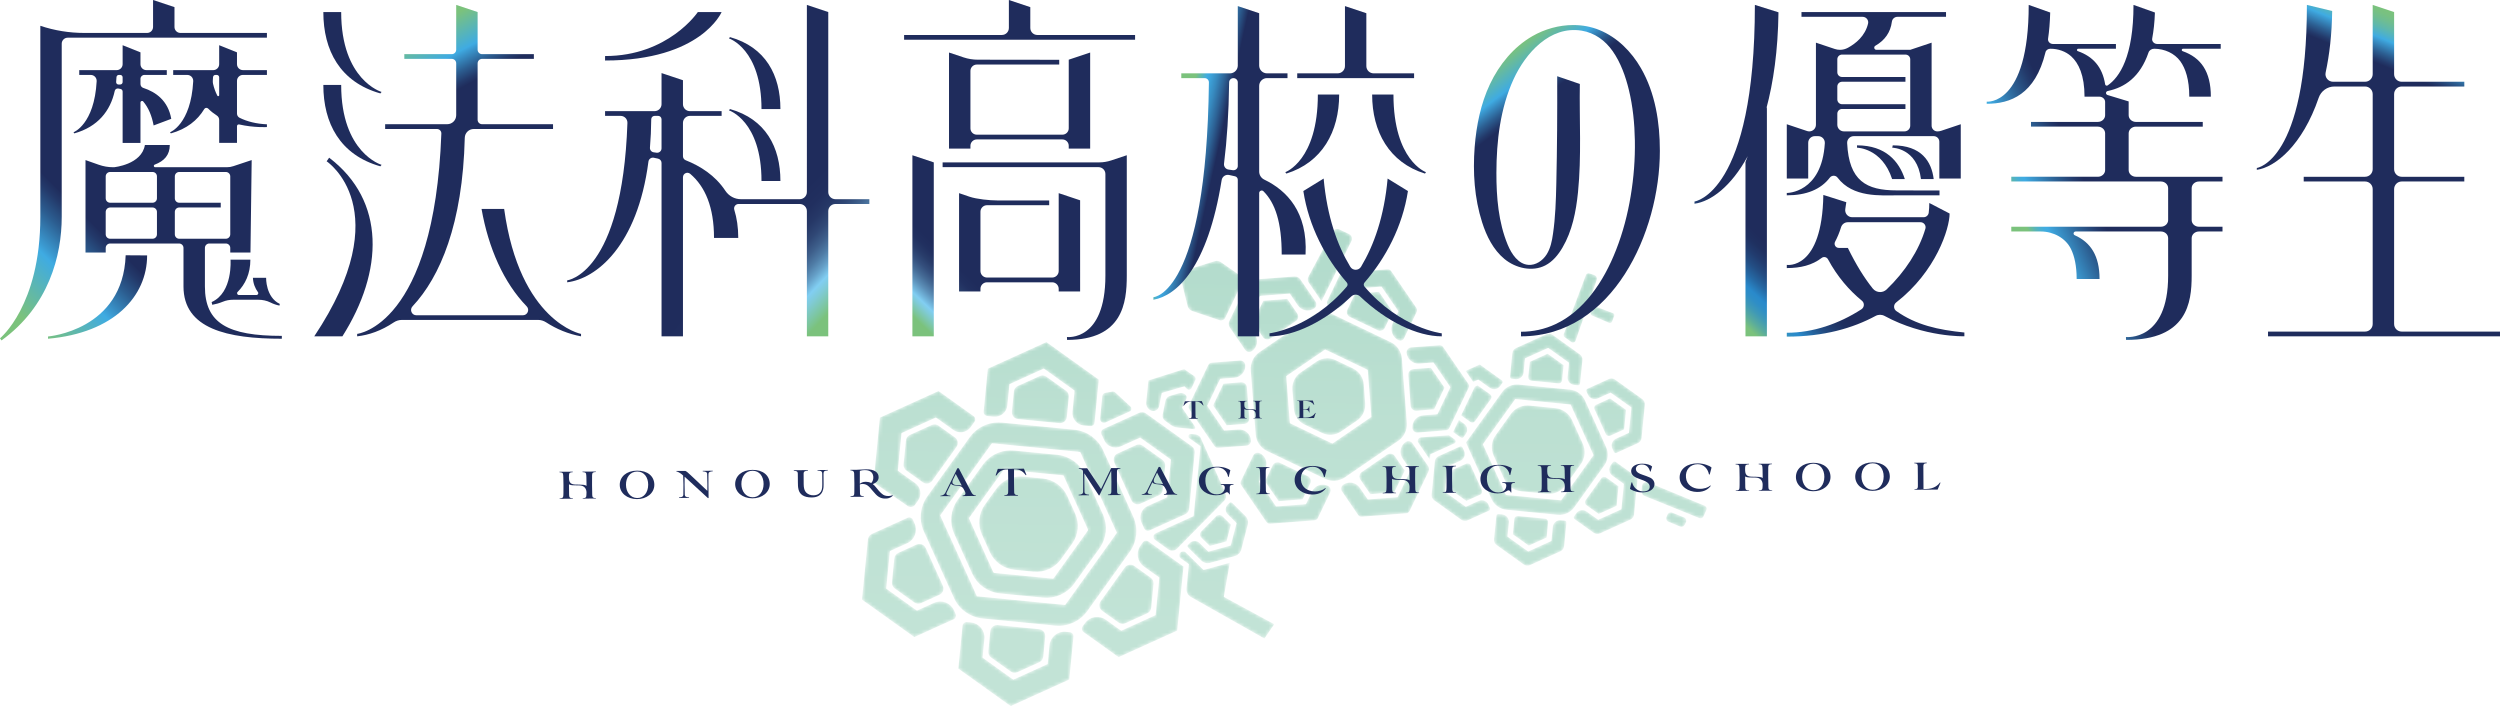 <?xml version="1.0" encoding="utf-8"?>
<!-- Generator: Adobe Illustrator 27.2.0, SVG Export Plug-In . SVG Version: 6.00 Build 0)  -->
<svg version="1.1" id="레이어_1" xmlns="http://www.w3.org/2000/svg" xmlns:xlink="http://www.w3.org/1999/xlink" x="0px"
	 y="0px" viewBox="0 0 720 203.358" enable-background="new 0 0 720 203.358" xml:space="preserve">
<g>
	<defs>
		<path id="SVGID_1_" d="M285.203,181.791l-0.566,5.788c-0.072,0.69,0.236,1.38,0.803,1.782l5.623,4.027
			c0.566,0.412,1.308,0.484,1.957,0.195l6.293-2.853c0.639-0.289,1.071-0.906,1.143-1.596l0.567-5.788
			c0.102-1.071-0.68-2.039-1.761-2.142l-11.916-1.174c-0.062,0-0.124-0.01-0.185-0.01
			C286.16,180.02,285.306,180.782,285.203,181.791 M277.211,180.216l-1.216,12.348l15.078,10.794l16.88-7.652l1.205-12.349
			c0.072-0.649-0.402-1.226-1.04-1.277l-1.153-0.124c-2.359-0.227-4.48,1.504-4.706,3.873l-0.526,5.417l-9.918,4.501l-8.497-6.097
			l-0.339-0.247l0.525-5.428c0.237-2.359-1.493-4.46-3.852-4.707l-1.153-0.103c-0.042-0.01-0.082-0.01-0.113-0.01
			C277.777,179.155,277.272,179.608,277.211,180.216 M323.948,163.438l-4.14,5.799l-2.833,3.945
			c-0.628,0.886-0.422,2.101,0.453,2.739l4.717,3.378c0.577,0.412,1.318,0.484,1.957,0.196l6.293-2.853
			c0.639-0.288,1.081-0.906,1.154-1.596l0.669-6.88c0.072-0.7-0.237-1.38-0.814-1.792l-4.727-3.378
			c-0.34-0.247-0.742-0.371-1.143-0.371C324.927,162.625,324.329,162.903,323.948,163.438 M339.953,159.144
			c-0.474,0.484-0.402,1.287,0.155,1.679l2.296,1.648l-0.7,7.014c-0.092,0.989,0.412,1.957,1.277,2.451l21.165,11.957l2.843-4.12
			l-14.532-7.879l1.741-9.825l-7.168,1.978l-0.412,0.103l-5.088-5.016c-0.216-0.216-0.495-0.319-0.773-0.319
			C340.468,158.814,340.18,158.927,339.953,159.144 M264.007,156.816l-5.293,2.41c-0.639,0.289-1.081,0.896-1.154,1.586l-0.68,6.88
			c-0.062,0.711,0.247,1.38,0.823,1.792l5.613,4.017c0.576,0.422,1.318,0.484,1.957,0.195l5.294-2.4
			c0.979-0.443,1.421-1.596,0.968-2.595l-4.933-10.897c-0.339-0.731-1.05-1.153-1.792-1.153
			C264.532,156.651,264.265,156.703,264.007,156.816 M329.128,156.219l-0.669,0.937c-1.391,1.926-0.948,4.614,0.988,6.004
			l4.439,3.172l-1.071,10.824l-9.527,4.326l-0.381,0.175l-4.429-3.182c-1.936-1.38-4.624-0.937-6.004,0.989l-0.68,0.937
			c-0.371,0.526-0.247,1.267,0.278,1.638l10.083,7.22l16.88-7.642l1.812-18.446l-10.093-7.22c-0.195-0.154-0.443-0.227-0.68-0.227
			C329.715,155.724,329.355,155.899,329.128,156.219 M261.371,149.123l-10.268,4.645c-0.628,0.289-1.081,0.906-1.143,1.596
			l-1.71,17.323l15.078,10.794l11.298-5.119c0.598-0.268,0.855-0.958,0.587-1.555l-0.473-1.05c-0.989-2.163-3.533-3.121-5.706-2.152
			l-4.964,2.255l-8.847-6.334l1.03-10.402l0.042-0.422l4.964-2.245c2.163-0.989,3.12-3.533,2.142-5.706l-0.474-1.05
			c-0.195-0.432-0.618-0.69-1.071-0.69C261.7,149.009,261.525,149.051,261.371,149.123 M436.126,149.494l-0.432,4.367l4.593,3.285
			l5.139-2.338l0.432-4.357c0.052-0.536-0.34-1.02-0.876-1.071l-7.786-0.762c-0.031,0-0.072,0-0.103,0
			C436.6,148.618,436.177,148.989,436.126,149.494 M350.262,148.69l-4.295,4.357c-0.484,0.494-0.484,1.287,0.011,1.781l2.451,2.41
			l4.809-1.318l1.247-4.83l-2.441-2.41c-0.247-0.237-0.566-0.361-0.886-0.361S350.51,148.443,350.262,148.69 M430.946,148.577
			l-0.669,6.736c-0.072,0.649,0.216,1.277,0.752,1.658l7.807,5.603c0.536,0.371,1.226,0.443,1.812,0.175l8.755-3.975
			c0.597-0.268,0.999-0.834,1.06-1.483l0.669-6.736c0.021-0.319-0.206-0.587-0.525-0.618l-1.082-0.103
			c-1.154-0.124-2.193,0.731-2.307,1.895l-0.412,4.068l-6.684,3.038l-5.634-4.037l-0.34-0.237l0.402-4.078
			c0.103-1.164-0.731-2.194-1.905-2.317l-1.081-0.103c-0.021,0-0.042,0-0.052,0C431.213,148.062,430.966,148.278,430.946,148.577
			 M480.257,148.185l-0.299,0.659c-0.247,0.546,0,1.185,0.556,1.411l3.327,1.38c0.515,0.216,1.102,0,1.349-0.494l0.34-0.68
			c0.278-0.546,0.021-1.226-0.546-1.452l-3.368-1.36c-0.134-0.062-0.268-0.082-0.402-0.082
			C480.814,147.567,480.433,147.794,480.257,148.185 M354.083,144.828l-0.515,0.515c-0.762,0.783-0.762,2.019,0.02,2.791
			l2.544,2.513l-1.689,6.468l-6.035,1.658l-0.412,0.113l-2.544-2.513c-0.773-0.762-2.018-0.762-2.791,0.02l-0.515,0.525
			c-0.206,0.206-0.195,0.556,0.01,0.752l3.821,3.78c0.669,0.649,1.627,0.906,2.523,0.649l7.158-1.957
			c0.896-0.247,1.596-0.958,1.833-1.854l1.864-7.178c0.236-0.906-0.031-1.864-0.701-2.523l-3.811-3.769
			c-0.113-0.103-0.247-0.155-0.381-0.155C354.33,144.663,354.186,144.715,354.083,144.828 M472.883,140.029l-0.134,1.421
			c-0.062,0.577,0.278,1.123,0.814,1.349l15.84,6.417c0.464,0.185,0.999-0.021,1.205-0.484l0.824-1.833
			c0.226-0.484-0.01-1.05-0.494-1.257l-16.242-6.705c-0.175-0.062-0.34-0.092-0.505-0.092
			C473.543,138.844,472.955,139.328,472.883,140.029 M461.194,137.732l-4.552,6.365c-0.309,0.432-0.206,1.051,0.226,1.37
			l3.564,2.554l5.15-2.338l0.546-5.623l-3.563-2.544c-0.165-0.124-0.371-0.185-0.567-0.185
			C461.688,137.33,461.39,137.464,461.194,137.732 M286.871,140.863l-3.213,4.47c-1.812,2.534-2.132,5.84-0.844,8.672l2.266,5.016
			c1.287,2.832,3.986,4.769,7.096,5.078l5.469,0.536c3.1,0.309,6.128-1.061,7.941-3.605l3.203-4.47
			c1.813-2.523,2.132-5.839,0.845-8.672l-2.266-5.016c-1.277-2.832-3.986-4.769-7.086-5.067l-5.479-0.536
			c-0.289-0.031-0.567-0.052-0.855-0.052C291.156,137.217,288.509,138.566,286.871,140.863 M422.253,133.55l-3.986,1.802
			l-0.556,5.613l4.604,3.295l3.986-1.802c0.484-0.227,0.71-0.814,0.484-1.298l-3.234-7.137c-0.165-0.35-0.515-0.566-0.886-0.566
			C422.531,133.458,422.387,133.489,422.253,133.55 M366.535,134.024l-2.204,4.594l3.914,5.716l6.911-0.525l2.204-4.594
			c0.371-0.772,0.041-1.71-0.732-2.08l-6.642-3.182l-1.38-0.659c-0.216-0.103-0.443-0.155-0.669-0.155
			C367.359,133.138,366.792,133.468,366.535,134.024 M464.5,133.138l-0.639,0.886c-0.68,0.948-0.463,2.266,0.484,2.956l3.327,2.379
			l-0.71,7.312l-6.314,2.853l-0.381,0.175l-3.327-2.379c-0.958-0.68-2.276-0.464-2.956,0.494l-0.639,0.876
			c-0.175,0.257-0.124,0.618,0.134,0.803l5.5,3.945c0.526,0.371,1.226,0.443,1.813,0.175l8.754-3.965
			c0.597-0.268,0.999-0.834,1.06-1.473l0.937-9.578c0.072-0.639-0.216-1.267-0.741-1.648l-5.51-3.945
			c-0.102-0.072-0.216-0.103-0.329-0.103C464.789,132.901,464.613,132.984,464.5,133.138 M399.523,130.924l-1.73,1.174l-5.603,3.852
			c-0.721,0.484-0.896,1.452-0.412,2.152l2.873,4.212l6.911-0.536l2.997-6.251l-2.873-4.202c-0.299-0.443-0.783-0.669-1.287-0.669
			C400.1,130.656,399.791,130.739,399.523,130.924 M360.922,131.182l-3.543,7.374c-0.175,0.371-0.134,0.824,0.092,1.174
			l7.251,10.598c0.236,0.34,0.638,0.536,1.06,0.504l12.792-0.978c0.422-0.041,0.793-0.289,0.979-0.669l3.532-7.385
			c0.34-0.7,0.041-1.545-0.669-1.885c-1.689-0.813-3.718-0.103-4.521,1.596l-1.782,3.697l-8.599,0.659l-4.635-6.766l-0.237-0.361
			l1.761-3.697c0.823-1.689,0.103-3.718-1.586-4.532c-0.206-0.093-0.412-0.144-0.618-0.144
			C361.674,130.368,361.169,130.667,360.922,131.182 M303.154,166.652l-16.788-1.648c-0.123-0.02-0.226-0.093-0.289-0.206
			l-6.952-15.356c-0.052-0.124-0.041-0.247,0.031-0.35l9.815-13.708c0.072-0.103,0.196-0.154,0.33-0.154l16.561,1.638l0.412,0.041
			l7.045,15.552c0.062,0.103,0.041,0.237-0.021,0.34l-9.825,13.708c-0.072,0.093-0.175,0.155-0.289,0.155
			C303.175,166.662,303.164,166.652,303.154,166.652 M283.071,133.828l-7.292,10.166c-2.039,2.853-2.409,6.591-0.957,9.784
			l5.16,11.391c1.452,3.203,4.501,5.386,8.002,5.736l12.441,1.215c3.502,0.35,6.911-1.205,8.96-4.058l7.282-10.165
			c2.039-2.853,2.41-6.591,0.958-9.784l-5.16-11.401c-1.452-3.193-4.501-5.387-7.992-5.726l-12.451-1.226
			c-0.319-0.031-0.639-0.041-0.958-0.041C287.912,129.719,284.924,131.233,283.071,133.828 M420.471,128.596l-6.169,2.791
			c-0.597,0.268-0.999,0.834-1.06,1.483l-0.299,3.028l-0.638,6.54c-0.072,0.638,0.216,1.267,0.741,1.648l7.817,5.603
			c0.536,0.371,1.215,0.443,1.812,0.175l6.159-2.791c0.289-0.134,0.412-0.474,0.289-0.762l-0.453-0.988
			c-0.484-1.071-1.731-1.545-2.802-1.051l-3.728,1.689l-5.973-4.284l0.68-6.89l0.041-0.422l3.728-1.689
			c1.06-0.484,1.534-1.74,1.06-2.811l-0.463-0.978c-0.093-0.216-0.299-0.34-0.515-0.34
			C420.626,128.545,420.543,128.566,420.471,128.596 M327.182,128.185l-5.293,2.41c-0.989,0.443-1.432,1.596-0.979,2.596
			l4.943,10.907c0.443,0.978,1.607,1.421,2.596,0.968l5.294-2.4c0.638-0.288,1.081-0.896,1.143-1.596l0.68-6.869
			c0.062-0.7-0.247-1.38-0.813-1.792l-5.624-4.027c-0.339-0.237-0.741-0.361-1.143-0.361
			C327.707,128.02,327.44,128.071,327.182,128.185 M404.827,127.299c-1.545,1.061-1.947,3.172-0.886,4.717l2.317,3.389l-3.728,7.786
			l-8.188,0.628l-0.422,0.031l-2.317-3.389c-1.061-1.545-3.172-1.946-4.717-0.886c-0.649,0.443-0.813,1.318-0.371,1.967l4.614,6.746
			c0.237,0.361,0.639,0.556,1.071,0.515l12.792-0.968c0.422-0.041,0.783-0.289,0.968-0.669l5.438-11.36
			c0.062-0.124,0.092-0.247,0.113-0.381l0.031-0.35c0.031-0.268-0.041-0.536-0.195-0.762l-4.552-6.653
			c-0.268-0.391-0.71-0.608-1.164-0.608C405.352,127.052,405.074,127.134,404.827,127.299 M409.214,125.97
			c-0.752,0.062-1.164,0.917-0.731,1.545l3.327,4.861l0.145-1.545l6.9-3.121c0.463-0.206,0.515-0.834,0.113-1.133l-1.699-1.226
			L409.214,125.97z M342.538,126.207l3.213,2.297l-1.946,19.713l-0.052,0.433l-10.897,4.933c-0.783,0.36-0.886,1.421-0.185,1.915
			l3.79,2.719c0.783,0.566,1.885,0.464,2.565-0.227l0.669-0.68h-0.01l0.556-0.567l12.348-12.555c0.546-0.556,0.69-1.38,0.371-2.091
			l-6.962-15.531c-0.226-0.793-0.896-1.359-1.72-1.452l-1.287-0.124c-0.02,0-0.041,0-0.062,0
			C342.301,124.992,342.002,125.816,342.538,126.207 M268.343,122.407l-6.293,2.853c-0.638,0.288-1.081,0.886-1.143,1.596
			l-0.68,6.88c-0.062,0.69,0.247,1.38,0.813,1.781l4.727,3.389c0.876,0.628,2.101,0.422,2.729-0.453l6.973-9.732
			c0.628-0.886,0.432-2.111-0.443-2.75l-4.727-3.378c-0.34-0.247-0.742-0.371-1.143-0.371
			C268.879,122.221,268.601,122.283,268.343,122.407 M281.341,171.729l-10.557-23.286l14.892-20.784l25.017,2.472l0.412,0.031
			l10.557,23.286l-14.882,20.783L281.341,171.729z M279.302,125.908l-0.989,1.37l-2.894,4.037l-8.352,11.648
			c-2.112,2.956-2.492,6.818-0.989,10.134l0.7,1.514l1.823,4.048l6.138,13.543c1.504,3.316,4.655,5.562,8.27,5.932l1.668,0.155
			l17.539,1.72l1.668,0.175c3.615,0.361,7.158-1.246,9.269-4.202l0.978-1.37l4.357-6.066l6.879-9.619
			c2.122-2.956,2.503-6.818,0.999-10.124l-0.69-1.534l-4.902-10.824l-3.069-6.756c-1.504-3.306-4.655-5.572-8.271-5.922
			l-20.876-2.06c-0.329-0.031-0.659-0.041-0.989-0.041C284.307,121.665,281.217,123.231,279.302,125.908 M418.493,124.425
			l2.225,1.596c0.258,0.185,0.608,0.113,0.793-0.134l0.628-0.886c0.69-0.958,0.474-2.276-0.484-2.956l-1.504-1.082L418.493,124.425z
			 M328.088,118.884l-10.268,4.655c-0.587,0.268-0.845,0.958-0.587,1.545l0.783,1.71c0.813,1.802,2.936,2.595,4.748,1.782
			l5.613-2.544l8.847,6.334l-1.02,10.402l-0.052,0.432l-5.613,2.534c-1.812,0.824-2.606,2.946-1.792,4.748l0.783,1.71
			c0.268,0.587,0.958,0.845,1.545,0.577l10.268-4.655c0.639-0.278,1.081-0.896,1.143-1.586l1.596-16.2
			c0.072-0.69-0.237-1.38-0.813-1.781l-13.224-9.475c-0.33-0.247-0.732-0.361-1.133-0.361
			C328.634,118.709,328.356,118.761,328.088,118.884 M435.116,119.235l-4.377,6.118c-1.226,1.71-1.442,3.934-0.576,5.85l3.1,6.849
			c0.876,1.905,2.688,3.213,4.789,3.43l7.477,0.731c2.101,0.206,4.141-0.721,5.356-2.431l4.388-6.107
			c1.225-1.71,1.441-3.934,0.576-5.86l-3.11-6.849c-0.865-1.905-2.688-3.213-4.779-3.419l-7.477-0.741
			c-0.195-0.021-0.381-0.031-0.576-0.031C438.021,116.773,436.229,117.69,435.116,119.235 M459.711,116.567
			c-0.484,0.216-0.71,0.803-0.484,1.298l3.234,7.127c0.216,0.494,0.803,0.711,1.297,0.494l3.986-1.813l0.556-5.623l-4.603-3.296
			L459.711,116.567z M339.541,113.261l-2.523,0.731c-0.711,0.196-1.257,0.783-1.39,1.514l-0.793,3.965
			c-0.113,0.649,0.145,1.318,0.69,1.709l1.71,1.226c0.566,0.412,1.246,0.669,1.946,0.731l4.594,0.453
			c0.37,0.041,0.607-0.381,0.412-0.69l-3.749-5.469l1.247-2.596c0.175-0.361,0.092-0.783-0.175-1.071
			c-0.381-0.381-0.886-0.587-1.411-0.587C339.912,113.179,339.726,113.199,339.541,113.261 M320.302,112.777l-1.998,0.371
			c-0.453,0.082-0.803,0.453-0.845,0.917l-0.628,6.478c-0.082,0.855,0.773,1.473,1.555,1.122l6.931-3.141
			c0.577-0.257,0.701-1.02,0.237-1.462l-4.356-4.027c-0.195-0.185-0.453-0.278-0.711-0.278
			C320.426,112.756,320.364,112.767,320.302,112.777 M253.409,120.275l-1.833,18.631l9.846,6.839
			c0.669,0.484,1.617,0.319,2.101-0.35l0.886-1.246c1.164-1.596,0.793-3.841-0.823-4.995l-5.016-3.594l1.071-10.825l9.516-4.315
			l0.392-0.175l5.016,3.584c1.597,1.164,3.841,0.793,4.995-0.824l1.092-1.514c0.381-0.536,0.258-1.267-0.268-1.648l-10.083-7.22
			L253.409,120.275z M424.756,111.376l-3.955,8.25l2.647,1.885c0.443,0.319,1.05,0.216,1.37-0.227l4.202-5.881l0.35-0.474
			c0.309-0.443,0.206-1.05-0.226-1.37l-3.574-2.554L424.756,111.376z M433.685,142.531l-6.622-14.583l9.084-12.668l0.247-0.35
			l15.933,1.566l6.612,14.583l-9.33,13.018L433.685,142.531z M432.614,112.921l-0.958,1.349l-2.914,4.058l-6.406,8.939l-0.134,0.196
			l1.998,4.429l4.058,8.94l1.319,2.925c0.783,1.699,2.399,2.873,4.264,3.048l1.648,0.165l11.494,1.133l1.648,0.154
			c1.864,0.185,3.677-0.638,4.769-2.163l8.651-12.071c1.092-1.524,1.287-3.522,0.515-5.222l-0.68-1.504l-0.216-0.474l-5.232-11.555
			c-0.783-1.71-2.41-2.863-4.264-3.049l-1.648-0.165l-11.494-1.123l-1.648-0.175c-0.175-0.01-0.35-0.02-0.515-0.02
			C435.189,110.738,433.603,111.541,432.614,112.921 M357.441,110.11l-5.077,0.391l-2.987,6.252l3.904,5.726l5.088-0.391
			c0.855-0.062,1.493-0.814,1.431-1.679l-0.309-3.945l-0.382-4.913c-0.062-0.824-0.731-1.442-1.544-1.442
			C357.523,110.11,357.482,110.11,357.441,110.11 M463.336,109.162l-6.158,2.801c-0.289,0.124-0.422,0.453-0.289,0.741l0.453,0.999
			c0.484,1.061,1.73,1.534,2.801,1.05l3.718-1.679l5.984,4.264l-0.68,6.9l-0.041,0.422l-3.728,1.689
			c-1.071,0.484-1.534,1.741-1.06,2.801l0.453,0.989c0.134,0.288,0.463,0.422,0.752,0.288l6.179-2.801
			c0.576-0.268,0.989-0.824,1.05-1.473l0.937-9.568c0.062-0.639-0.216-1.277-0.742-1.658l-7.817-5.592
			c-0.319-0.227-0.69-0.34-1.071-0.34C463.831,108.997,463.573,109.049,463.336,109.162 M299.426,108.318l-6.293,2.843
			c-0.638,0.299-1.071,0.896-1.133,1.607l-0.576,5.778c-0.103,1.081,0.68,2.039,1.761,2.142l11.917,1.174
			c1.081,0.103,2.039-0.68,2.142-1.761l0.577-5.778c0.062-0.7-0.237-1.38-0.813-1.792l-5.624-4.027
			c-0.329-0.247-0.731-0.371-1.133-0.371C299.971,108.132,299.694,108.194,299.426,108.318 M330.735,109.574l-0.628,6.365
			c-0.082,0.783,0.268,1.566,0.917,2.029l0.145,0.103c1.009,0.711,2.42,0.155,2.657-1.061l0.762-3.841l6.529-1.905l0.701,0.721
			c0.402,0.412,1.091,0.299,1.349-0.217l1.102-2.307c0.185-0.391,0.062-0.865-0.299-1.122l-2.936-2.039L330.735,109.574z
			 M407.031,106.309c-0.865,0.072-1.504,0.824-1.442,1.679l0.68,8.867c0.062,0.855,0.813,1.504,1.678,1.432l5.067-0.392l3.007-6.241
			l-3.924-5.726L407.031,106.309z M422.119,106.814l2.152,3.162l1.473-0.659l3.327,2.379c0.947,0.68,2.276,0.464,2.956-0.484
			l0.628-0.886c0.185-0.257,0.134-0.608-0.134-0.793l-6.344-4.552L422.119,106.814z M357.101,103.837l-8.157,0.618
			c-0.412,0.041-0.783,0.289-0.957,0.669l-5.562,11.566c-0.185,0.381-0.144,0.834,0.093,1.184l7.25,10.587
			c0.237,0.35,0.639,0.546,1.061,0.505l8.157-0.618c0.773-0.072,1.359-0.741,1.307-1.535c-0.154-1.864-1.781-3.265-3.645-3.12
			l-4.099,0.309l-4.872-7.127l3.554-7.395l0.185-0.381l4.079-0.309c1.874-0.154,3.275-1.781,3.141-3.646
			c-0.062-0.752-0.68-1.308-1.411-1.308C357.184,103.837,357.142,103.837,357.101,103.837 M379.182,104.126l-4.604,3.152
			c-1.617,1.102-2.513,2.987-2.369,4.933l0.432,5.562c0.144,1.946,1.318,3.667,3.08,4.511l5.036,2.41
			c1.761,0.845,3.842,0.69,5.449-0.412l4.603-3.152c1.607-1.102,2.513-2.987,2.369-4.933l-0.422-5.562
			c-0.165-1.946-1.339-3.677-3.1-4.521l-5.026-2.4c-0.752-0.361-1.555-0.546-2.359-0.546
			C381.18,103.168,380.109,103.498,379.182,104.126 M440.585,104.208l-0.443,4.367c-0.042,0.536,0.35,1.01,0.886,1.071l7.786,0.762
			c0.536,0.052,1.02-0.34,1.071-0.875l0.432-4.357l-4.593-3.296L440.585,104.208z M414.56,99.44l-8.157,0.618
			c-0.773,0.062-1.36,0.742-1.308,1.524c0.144,1.864,1.781,3.265,3.646,3.131l4.099-0.319l4.871,7.127l-3.543,7.395l-0.185,0.381
			l-4.088,0.319c-1.875,0.144-3.275,1.782-3.131,3.646c0.062,0.783,0.731,1.37,1.524,1.308l7.116-0.556l-0.041-0.021l1.06-0.072
			c0.432-0.021,0.803-0.278,0.989-0.659l5.582-11.638c0.165-0.319,0.134-0.721-0.072-1.02l-7.303-10.66
			c-0.216-0.319-0.576-0.515-0.957-0.515C414.631,99.429,414.601,99.429,414.56,99.44 M284.492,106.186l-1.205,12.359
			c-0.072,0.638,0.402,1.205,1.05,1.277l1.864,0.185c1.967,0.185,3.718-1.257,3.914-3.224l0.608-6.138l9.907-4.501l8.497,6.097
			l0.35,0.247l-0.608,6.138c-0.185,1.967,1.247,3.718,3.213,3.914l1.875,0.185c0.639,0.072,1.215-0.402,1.277-1.04l1.216-12.359
			l-15.078-10.804L284.492,106.186z M445.364,96.278l-8.764,3.976c-0.587,0.268-0.989,0.824-1.051,1.473l-0.659,6.736
			c-0.041,0.319,0.195,0.597,0.515,0.628l1.081,0.103c1.154,0.113,2.194-0.741,2.307-1.895l0.402-4.078l6.695-3.028l5.634,4.027
			l0.34,0.247l-0.402,4.068c-0.114,1.174,0.731,2.214,1.905,2.317l1.081,0.113c0.319,0.031,0.597-0.206,0.618-0.515l0.669-6.736
			c0.062-0.649-0.216-1.277-0.752-1.658l-7.817-5.592c-0.309-0.227-0.68-0.35-1.061-0.35
			C445.859,96.113,445.601,96.165,445.364,96.278 M371.478,121.871l-1.04-13.543l10.865-7.436l0.35-0.237l12.256,5.871l1.04,13.553
			l-11.216,7.673L371.478,121.871z M378.018,90.953l-13.347,9.136l-1.947,1.329c-1.71,1.174-2.667,3.152-2.502,5.222l0.289,3.883
			l1.122,14.583c0.165,2.06,1.411,3.883,3.276,4.779l9.156,4.388l7.549,3.625c1.864,0.886,4.058,0.721,5.767-0.443l1.957-1.349
			l3.594-2.461l0.659-0.453l9.073-6.21c1.71-1.164,2.668-3.152,2.503-5.211l-0.175-2.276V119.4v-0.01l-0.927-11.927l-0.309-4.161
			c-0.155-2.07-1.411-3.883-3.275-4.779l-16.705-8.013c-0.793-0.381-1.648-0.566-2.492-0.566
			C380.13,89.944,378.997,90.284,378.018,90.953 M458.639,88.626l-0.515,1.452c-0.103,0.309,0.052,0.649,0.35,0.773l5.006,2.152
			c0.299,0.134,0.659-0.031,0.773-0.329l0.649-1.72c0.123-0.309-0.031-0.649-0.34-0.762l-5.119-1.946
			c-0.072-0.031-0.144-0.041-0.216-0.041C458.97,88.203,458.722,88.368,458.639,88.626 M363.826,86.617l-2.997,6.252l2.874,4.202
			c0.484,0.71,1.452,0.896,2.162,0.412l7.343-5.026c0.711-0.484,0.886-1.452,0.402-2.163l-2.873-4.202L363.826,86.617z
			 M390.233,84.599l-2.194,4.594c-0.381,0.773-0.052,1.709,0.721,2.08l8.013,3.831c0.783,0.381,1.709,0.052,2.08-0.721l2.204-4.593
			l-3.914-5.726L390.233,84.599z M372.807,79.624l-12.019,0.917c-0.659,0.062-1.247,0.453-1.534,1.061l-5.201,10.855
			c-0.289,0.597-0.227,1.308,0.144,1.864l4.398,6.417c0.432,0.649,1.329,0.814,1.967,0.371c1.545-1.061,1.947-3.172,0.886-4.717
			l-2.317-3.389l3.728-7.786l8.188-0.628l0.422-0.031l2.318,3.389c1.06,1.545,3.172,1.946,4.716,0.886
			c0.649-0.443,0.824-1.329,0.371-1.977l-4.387-6.417c-0.361-0.515-0.937-0.813-1.545-0.813
			C372.889,79.624,372.848,79.624,372.807,79.624 M456.734,79.223l-6.375,16.973c-0.124,0.34-0.011,0.731,0.288,0.937l1.895,1.37
			c0.443,0.309,1.061,0.113,1.236-0.402l6.087-17.488c0.185-0.566-0.113-1.184-0.68-1.38l-1.432-0.494
			c-0.082-0.031-0.175-0.041-0.257-0.041C457.167,78.697,456.858,78.893,456.734,79.223 M399.605,77.564l-12.792,0.989
			c-0.422,0.031-0.793,0.288-0.978,0.669l-3.533,7.374c-0.34,0.701-0.041,1.545,0.659,1.895c1.699,0.803,3.728,0.093,4.532-1.596
			l1.781-3.697l8.6-0.659l4.634,6.766l0.248,0.35l-1.669,3.491c-0.875,1.802-0.102,3.986,1.7,4.851
			c0.587,0.278,1.287,0.031,1.565-0.556l3.646-7.59c0.185-0.381,0.145-0.824-0.082-1.174l-7.25-10.598
			c-0.227-0.319-0.587-0.515-0.989-0.515C399.657,77.564,399.626,77.564,399.605,77.564 M349.819,75.227l-8.322,2.606
			c-1.05,0.319-1.669,1.411-1.391,2.461l1.915,7.817c0.165,0.68,0.68,1.236,1.339,1.462l7.879,2.647
			c0.649,0.206,1.328-0.093,1.617-0.68l4.964-10.351c0.278-0.587,0.093-1.298-0.432-1.668l-5.778-4.017
			c-0.34-0.247-0.762-0.371-1.184-0.371C350.221,75.134,350.015,75.165,349.819,75.227 M383.745,66.74l-6.952,13.018
			c-0.258,0.505-0.237,1.102,0.092,1.576l3.708,5.417l8.61-17.292c0.392-0.762,0.072-1.709-0.71-2.07l-2.76-1.308
			c-0.206-0.093-0.422-0.134-0.639-0.134C384.548,65.947,384.023,66.235,383.745,66.74"/>
	</defs>
	<clipPath id="SVGID_00000035524459457140544830000004133789475162798992_">
		<use xlink:href="#SVGID_1_"  overflow="visible"/>
	</clipPath>
	<defs>
		<filter id="Adobe_OpacityMaskFilter" filterUnits="userSpaceOnUse" x="245.851" y="61.7" width="248.204" height="145.905">
			<feColorMatrix  type="matrix" values="1 0 0 0 0  0 1 0 0 0  0 0 1 0 0  0 0 0 1 0"/>
		</filter>
	</defs>
	
		<mask maskUnits="userSpaceOnUse" x="245.851" y="61.7" width="248.204" height="145.905" id="SVGID_00000106110810159845557450000001800700659169835149_">
		<g filter="url(#Adobe_OpacityMaskFilter)">
			
				<linearGradient id="SVGID_00000083773960418987417720000000049056837782581657_" gradientUnits="userSpaceOnUse" x1="-68.819" y1="629.202" x2="-58.52" y2="629.202" gradientTransform="matrix(0.236 -13.498 -13.498 -0.236 8877.857 -575.945)">
				<stop  offset="0" style="stop-color:#FFFFFF"/>
				<stop  offset="0.153" style="stop-color:#FFFFFF"/>
				<stop  offset="0.239" style="stop-color:#F8F8F8"/>
				<stop  offset="0.367" style="stop-color:#E3E3E3"/>
				<stop  offset="0.523" style="stop-color:#C1C1C1"/>
				<stop  offset="0.701" style="stop-color:#929292"/>
				<stop  offset="0.893" style="stop-color:#575757"/>
				<stop  offset="1" style="stop-color:#333333"/>
			</linearGradient>
			
				<polygon clip-path="url(#SVGID_00000035524459457140544830000004133789475162798992_)" fill="url(#SVGID_00000083773960418987417720000000049056837782581657_)" points="
				245.851,203.316 248.323,61.7 494.055,65.989 491.584,207.605 			"/>
		</g>
	</mask>
	
		<linearGradient id="SVGID_00000065785712458037993430000015939460683007757188_" gradientUnits="userSpaceOnUse" x1="-68.819" y1="629.202" x2="-58.52" y2="629.202" gradientTransform="matrix(0.236 -13.498 -13.498 -0.236 8877.857 -575.945)">
		<stop  offset="0" style="stop-color:#C2E3D6"/>
		<stop  offset="0.153" style="stop-color:#C2E3D6"/>
		<stop  offset="0.597" style="stop-color:#BCE0D2"/>
		<stop  offset="1" style="stop-color:#B1DBCB"/>
	</linearGradient>
	
		<polygon clip-path="url(#SVGID_00000035524459457140544830000004133789475162798992_)" mask="url(#SVGID_00000106110810159845557450000001800700659169835149_)" fill="url(#SVGID_00000065785712458037993430000015939460683007757188_)" points="
		245.851,203.316 248.323,61.7 494.055,65.989 491.584,207.605 	"/>
</g>
<path fill="#1F2C5C" d="M170.521,136.848c0,0-0.021,0.556-0.011,2.863c0.011,1.957,0.052,2.853,0.052,2.853
	c0.021,0.762,0.34,0.834,0.886,0.886c0.093,0.01,0.206,0.01,0.206,0.01v0.124c0,0-0.948,0-1.864,0
	c-1.153,0.01-1.967,0.031-1.967,0.031v-0.134c0,0,0.113,0,0.206-0.01c0.536-0.052,0.854-0.134,0.854-0.896
	c0,0,0.021-0.237,0.031-0.731c-0.011-0.999-0.515-2.039-2.142-2.05c-0.361,0-0.361-0.01-0.886-0.01
	c-0.546,0.01-1.586,0.01-2.019-0.299v0.268c0.021,1.957,0.041,2.853,0.041,2.853c0.01,0.762,0.36,0.845,0.896,0.886
	c0.093,0.01,0.206,0.01,0.206,0.01l0.01,0.134c0,0-0.957-0.01-1.874,0c-1.143,0-1.968,0.02-1.968,0.02v-0.134
	c0,0,0.113,0,0.216-0.01c0.536-0.051,0.845-0.134,0.855-0.886c0,0,0.052-0.906,0.031-2.863c-0.01-2.183-0.072-2.863-0.072-2.863
	c-0.021-0.752-0.33-0.834-0.866-0.875c-0.102-0.01-0.216-0.01-0.216-0.01v-0.154c0,0,0.824,0.01,1.968,0
	c0.917-0.01,1.874-0.021,1.874-0.021v0.144c0,0-0.114,0.01-0.217,0.021c-0.536,0.051-0.875,0.134-0.886,0.886l-0.01,0.927
	l0.01-0.124c0.011,1.504,0.752,1.844,2.039,1.854c0.526,0,0.567,0,0.927,0.01c0.793,0.021,1.679,0.031,2.091,0.381v-0.216
	c-0.01-2.307-0.072-2.863-0.072-2.863c-0.02-0.752-0.329-0.834-0.875-0.875c-0.093-0.01-0.206-0.01-0.206-0.01v-0.154
	c0,0,0.813,0,1.967,0c0.917-0.01,1.864-0.031,1.864-0.031v0.155c0,0-0.113,0-0.206,0.01
	C170.861,136.004,170.531,136.096,170.521,136.848"/>
<path fill="#1F2C5C" d="M178.489,139.663c-0.01-2.338,1.905-4.089,4.964-4.12c3.08-0.031,4.975,1.627,4.996,4.058
	c0.01,2.431-2.225,4.171-5.026,4.14C180.57,143.711,178.51,141.991,178.489,139.663 M186.678,139.611
	c0.01-2.152-1.185-3.821-3.183-3.811c-2.039,0.021-3.244,1.72-3.213,3.842c0.021,2.08,1.277,3.749,3.193,3.79
	C185.359,143.484,186.667,141.888,186.678,139.611"/>
<path fill="#1F2C5C" d="M205.281,135.566v0.175c0,0-0.124,0-0.227,0.01c-0.546,0.082-0.999,0.155-1.01,0.793
	c0,0-0.031,0.68-0.01,2.956l0.041,3.945h-0.196l-6.705-6.159c-0.01,0.402-0.02,1.102-0.01,2.255c0.01,1.957,0.052,2.884,0.052,2.884
	c0.01,0.639,0.473,0.741,1.02,0.793c0.103,0.01,0.216,0.01,0.216,0.01v0.175c0,0-1.102,0-1.586,0c-0.402,0.01-1.308,0.02-1.308,0.02
	v-0.175c0,0,0.113,0,0.226-0.01c0.556-0.062,1.01-0.175,1.02-0.814c0,0,0.031-0.917,0.021-2.884
	c-0.01-1.298-0.041-2.101-0.072-2.575c-0.412-0.432-1.38-1.143-1.937-1.164v-0.165l2.575-0.01c0.402,0.185,0.752,0.494,1.535,1.236
	c1.874,1.792,3.007,2.791,4.789,4.501c0-0.391,0.011-0.978,0.011-1.864c-0.021-2.266-0.062-2.956-0.062-2.956
	c-0.021-0.638-0.473-0.7-1.04-0.772c-0.102-0.01-0.226-0.01-0.226-0.01v-0.175c0,0,0.876,0,1.411,0
	C204.528,135.587,205.281,135.566,205.281,135.566"/>
<path fill="#1F2C5C" d="M211.726,139.441c-0.01-2.338,1.905-4.089,4.964-4.12c3.08-0.031,4.975,1.627,4.996,4.058
	c0.01,2.431-2.225,4.171-5.026,4.14C213.806,143.489,211.746,141.769,211.726,139.441 M219.914,139.39
	c0.01-2.152-1.185-3.821-3.183-3.811c-2.039,0.021-3.244,1.72-3.213,3.842c0.021,2.08,1.277,3.749,3.193,3.79
	C218.595,143.262,219.903,141.666,219.914,139.39"/>
<path fill="#1F2C5C" d="M238.402,135.345v0.165c0,0-0.114,0-0.206,0.01c-0.566,0.062-1.02,0.031-1.02,0.958l0.021,2.935
	c0.01,0.7,0.196,3.831-3.368,3.852c-2.472,0.031-3.512-0.999-3.841-2.245c-0.185-0.68-0.196-1.421-0.196-2.101l-0.02-2.513
	c0-0.649-0.371-0.752-0.937-0.803c-0.103-0.021-0.216-0.01-0.216-0.01v-0.185c0,0,1.02,0.01,2.266,0
	c0.793-0.01,1.802-0.02,1.802-0.02v0.175c0,0-0.134,0-0.226,0.01c-0.566,0.062-1.02,0.175-1.02,0.824l0.021,3.059
	c0.01,1.05,0.195,1.864,0.71,2.389c0.505,0.494,1.236,0.845,2.204,0.803c0.793-0.031,1.401-0.299,1.761-0.711
	c0.494-0.494,0.69-1.102,0.68-2.462l-0.02-2.997c0-0.917-0.577-0.886-1.133-0.937c-0.102-0.01-0.216-0.01-0.216-0.01v-0.165
	c0,0,0.803,0.01,1.555,0C237.495,135.365,238.402,135.345,238.402,135.345"/>
<path fill="#1F2C5C" d="M257.152,142.706c-0.113,0.165-0.731,0.824-1.926,0.875c-0.741,0.041-1.864-0.01-2.987-1.195
	c-1.37-1.421-1.978-2.729-3.337-2.966c-0.536-0.093-1.02-0.021-1.277,0.134c0.021,1.792,0.052,2.564,0.052,2.564
	c0.021,0.659,0.34,0.711,0.886,0.762c0.092,0.01,0.206,0.01,0.206,0.01v0.175c0,0-1.143,0-1.864,0.01
	c-0.813,0-1.957,0.021-1.957,0.021v-0.175c0,0,0.113,0,0.206-0.021c0.546-0.062,0.865-0.093,0.875-0.762
	c0,0,0.041-0.752,0.031-2.935c-0.021-2.183-0.062-2.832-0.062-2.832c-0.041-0.649-0.339-0.824-0.875-0.886
	c-0.093-0.01-0.216-0.01-0.216-0.01v-0.175h1.658h0.062c0.546,0,2.008-0.134,2.801-0.134c2.348-0.051,3.697,0.876,3.615,2.4
	c-0.052,0.937-0.824,1.545-1.679,1.854c0.299,0.216,0.598,0.525,0.917,0.927c0.536,0.7,1.112,1.37,1.699,1.854
	c0.526,0.463,1.06,0.649,1.844,0.649c0.69,0,1.102-0.175,1.194-0.237L257.152,142.706z M250.911,139.112
	c0.36-0.36,0.576-0.906,0.597-1.421c0.082-1.329-0.669-2.307-2.42-2.297c-0.793,0-1.298,0.175-1.453,0.227
	c-0.01,0.598-0.02,1.916-0.01,3.574v0.144c0.299-0.247,0.834-0.587,1.699-0.587C249.788,138.762,250.324,138.813,250.911,139.112"/>
<path fill="#1F2C5C" d="M281.041,142.689v0.165c-0.402,0.01-0.835-0.031-1.236-0.021c-0.473,0-2.111,0.041-2.585,0.052v-0.165
	c0.68-0.01,1.03-0.371,0.711-1.092l-0.103-0.227l-0.011-0.031c-0.546-1.143-0.947-1.442-2.359-1.504
	c-0.494-0.021-0.896-0.082-1.154-0.227c-0.165-0.082-0.319-0.206-0.412-0.361l-1.267,2.616c-0.34,0.711,0.556,0.875,1.081,0.855
	v0.154c-0.494,0-1.308-0.031-1.802-0.02c-0.35,0-0.7,0.041-1.061,0.041v-0.155c0.216-0.02,1.03-0.082,1.421-0.875
	c1.216-2.379,3.45-7.044,3.45-7.034h0.412l3.615,6.9C280.001,142.256,280.361,142.699,281.041,142.689 M275.809,139.702
	c0.556,0.021,0.917,0.041,1.164,0.124l-1.72-3.337l-0.814,1.679c-0.268,0.659-0.206,1.143,0.309,1.38
	C275.057,139.692,275.531,139.692,275.809,139.702"/>
<path fill="#1F2C5C" d="M295.607,136.793l-0.165,0.072c-0.721-0.978-1.627-1.73-3.141-1.72l-0.257,0.01
	c0,0.134-0.021,0.958-0.011,3.306c0.021,2.503,0.052,3.327,0.052,3.327c0.021,0.639,0.35,0.741,0.886,0.803
	c0.103,0.01,0.216,0.01,0.216,0.01v0.175c0,0-1.133-0.01-1.957,0c-0.71,0-1.977,0.02-1.977,0.02l-0.011-0.175
	c0,0,0.113,0,0.216-0.01c0.536-0.062,0.876-0.175,0.886-0.813c0,0,0.042-0.824,0.021-3.327c-0.01-2.348-0.052-3.172-0.062-3.306
	h-0.247c-1.514,0.01-2.482,0.803-3.152,1.813l-0.175-0.052l0.639-1.895l7.519-0.052L295.607,136.793z"/>
<path fill="#1F2C5C" d="M321.685,135.84c0,0-0.021,0.773-0.011,2.863c0.011,2.039,0.052,2.853,0.052,2.853
	c0.01,0.638,0.247,0.783,0.783,0.834c0.093,0.01,0.216,0.01,0.216,0.01v0.175c0,0-0.773,0-2.359,0.01
	c-0.525,0-1.287,0.02-1.287,0.02v-0.185c0,0,0.114,0,0.216-0.01c0.536-0.062,0.763-0.206,0.773-0.844c0,0,0.031-0.814,0.021-2.853
	c-0.01-1.267-0.042-2.41-0.062-3.131l-3.399,7.086h-0.155l-4.192-6.355c-0.01,0.69,0,1.329,0.01,2.451
	c0.011,2.039,0.042,2.863,0.042,2.863c0.021,0.639,0.556,0.773,1.102,0.824c0.092,0.01,0.206,0.01,0.206,0.01v0.175
	c0,0-0.958,0-1.473,0c-0.546,0-1.524,0.021-1.524,0.021v-0.175c0,0,0.113,0,0.206-0.01c0.546-0.062,1.081-0.196,1.091-0.834
	c0,0,0.031-0.834,0.021-2.873c-0.01-2.163-0.062-2.863-0.062-2.863c-0.021-0.639-0.453-0.793-0.999-0.855
	c-0.092-0.01-0.206-0.01-0.206-0.01l-0.011-0.175c0.412,0.01,2.132,0,2.431,0l3.986,5.984l2.914-6.035
	c1.463-0.01,2.245-0.01,2.657-0.031v0.185c0,0-0.113,0-0.216,0.01C321.922,135.037,321.695,135.202,321.685,135.84"/>
<path fill="#1F2C5C" d="M339.029,142.302v0.165c-0.402,0.01-0.835-0.031-1.236-0.021c-0.473,0-2.101,0.041-2.585,0.052v-0.165
	c0.68-0.01,1.03-0.371,0.711-1.092l-0.103-0.227l-0.011-0.031c-0.546-1.143-0.947-1.442-2.359-1.504
	c-0.494-0.021-0.896-0.082-1.153-0.227c-0.165-0.082-0.319-0.206-0.412-0.361l-1.267,2.616c-0.34,0.711,0.556,0.875,1.081,0.855
	v0.154c-0.494,0-1.308-0.031-1.802-0.02c-0.35,0-0.7,0.041-1.061,0.041v-0.155c0.216-0.02,1.03-0.082,1.421-0.875
	c1.216-2.379,3.45-7.044,3.45-7.034h0.412l3.615,6.9C337.988,141.869,338.349,142.312,339.029,142.302 M333.797,139.315
	c0.556,0.021,0.917,0.041,1.164,0.124l-1.72-3.337l-0.814,1.679c-0.268,0.659-0.206,1.143,0.309,1.38
	C333.044,139.305,333.518,139.305,333.797,139.315"/>
<path fill="#1F2C5C" d="M355.243,139.396v0.175c0,0-0.083,0-0.165,0.01c-0.37,0.052-0.927,0.062-0.917,0.824
	c0,0.391,0.021,1.102,0.021,1.617l0.01,0.35h-0.144c-0.134-0.412-0.536-0.793-1.01-0.515c-0.607,0.361-1.215,0.783-2.853,0.783
	c-2.266,0.01-4.902-1.297-4.902-4.13c0-2.431,2.06-4.047,5.057-4.099c2.07-0.041,3.398,0.577,3.996,1.009l-0.464,1.916h-0.185
	c-0.258-1.689-1.607-2.884-3.461-2.729c-1.905,0.165-3.161,1.617-3.079,3.914c0.062,2.142,1.215,3.903,3.347,3.862
	c1.555-0.02,2.256-1.009,2.245-2.05c-0.031-0.762-0.793-0.711-1.143-0.731l-0.011-0.185c0.021,0,1.164,0.01,2.338,0
	c0.412,0,1.174-0.021,1.174-0.021H355.243z"/>
<path fill="#1F2C5C" d="M364.531,135.554c0,0-0.021,0.546-0.011,2.863c0.011,2.101,0.052,2.853,0.052,2.853
	c0.021,0.762,0.34,0.834,0.886,0.886c0.093,0.01,0.206,0.01,0.206,0.01v0.124c0,0-0.948,0-1.864,0
	c-1.154,0.01-1.967,0.031-1.967,0.031v-0.134c0,0,0.113,0,0.206-0.01c0.536-0.052,0.854-0.134,0.865-0.896
	c0,0,0.052-0.752,0.031-2.853c-0.01-2.317-0.072-2.863-0.072-2.863c-0.02-0.752-0.329-0.834-0.875-0.875
	c-0.093-0.01-0.206-0.01-0.206-0.01v-0.154c0,0,0.813,0,1.967,0c0.917-0.01,1.864-0.031,1.864-0.031v0.155c0,0-0.113,0-0.206,0.01
	C364.861,134.71,364.541,134.803,364.531,135.554"/>
<path fill="#1F2C5C" d="M378.468,141.521c1.472,0.052,2.575-0.381,3.234-0.958l0.134,0.082c-0.566,0.793-1.72,1.803-3.955,1.782
	c-2.523-0.031-5.036-1.566-5.026-4.202c0.011-2.482,2.225-4.068,5.222-4.037c0.886,0.01,1.792,0.175,2.492,0.432
	c0.628,0.196,1.112,0.453,1.473,0.773l-0.526,1.998l-0.206-0.01c-0.329-1.607-1.462-2.976-3.275-2.956
	c-2.122,0.021-3.584,1.596-3.357,3.862C374.873,140.409,376.665,141.47,378.468,141.521"/>
<path fill="#1F2C5C" d="M407.568,135.267c0,0-0.021,0.556-0.011,2.863c0.011,1.957,0.052,2.853,0.052,2.853
	c0.021,0.762,0.34,0.834,0.886,0.886c0.093,0.01,0.206,0.01,0.206,0.01v0.124c0,0-0.948,0-1.864,0
	c-1.154,0.01-1.967,0.031-1.967,0.031V141.9c0,0,0.113,0,0.206-0.01c0.536-0.052,0.854-0.134,0.854-0.896
	c0,0,0.021-0.237,0.031-0.731c-0.011-0.999-0.515-2.039-2.142-2.05c-0.371,0-0.371-0.01-0.886-0.01
	c-0.546,0.01-1.586,0.01-2.019-0.309v0.278c0.021,1.957,0.042,2.853,0.042,2.853c0.01,0.762,0.35,0.845,0.896,0.886
	c0.093,0.01,0.206,0.01,0.206,0.01l0.01,0.124c0,0-0.957,0-1.874,0.01c-1.143,0-1.968,0.02-1.968,0.02v-0.134
	c0,0,0.113,0,0.206-0.01c0.546-0.051,0.855-0.134,0.865-0.896c0,0,0.052-0.896,0.031-2.853c-0.01-2.183-0.072-2.863-0.072-2.863
	c-0.021-0.752-0.33-0.834-0.866-0.875c-0.102-0.01-0.216-0.01-0.216-0.01v-0.154c0,0,0.824,0.01,1.968,0
	c0.917-0.01,1.864-0.021,1.864-0.021l0.011,0.144c0,0-0.114,0.01-0.217,0.021c-0.536,0.051-0.875,0.134-0.886,0.886l-0.01,0.927
	l0.01-0.124c0.011,1.504,0.752,1.844,2.039,1.854c0.526,0,0.567,0,0.927,0.01c0.793,0.021,1.679,0.031,2.091,0.381v-0.216
	c-0.01-2.307-0.072-2.863-0.072-2.863c-0.02-0.752-0.329-0.834-0.875-0.875c-0.093-0.01-0.206-0.01-0.206-0.01v-0.154
	c0,0,0.813,0,1.967,0c0.917-0.01,1.864-0.031,1.864-0.031v0.155c0,0-0.113,0-0.206,0.01
	C407.897,134.423,407.578,134.515,407.568,135.267"/>
<path fill="#1F2C5C" d="M418.209,135.196c0,0-0.021,0.546-0.011,2.863c0.011,2.101,0.052,2.853,0.052,2.853
	c0.021,0.762,0.34,0.834,0.886,0.886c0.093,0.01,0.206,0.01,0.206,0.01v0.124c0,0-0.948,0-1.864,0
	c-1.154,0.01-1.967,0.031-1.967,0.031v-0.134c0,0,0.113,0,0.206-0.01c0.536-0.052,0.854-0.134,0.865-0.896
	c0,0,0.052-0.752,0.031-2.853c-0.01-2.317-0.072-2.863-0.072-2.863c-0.02-0.752-0.329-0.834-0.875-0.875
	c-0.093-0.01-0.206-0.01-0.206-0.01v-0.154c0,0,0.813,0,1.967,0c0.917-0.01,1.864-0.031,1.864-0.031v0.155c0,0-0.113,0-0.206,0.01
	C418.539,134.352,418.219,134.444,418.209,135.196"/>
<path fill="#1F2C5C" d="M436.321,138.856v0.175c0,0-0.083,0-0.165,0.01c-0.37,0.052-0.927,0.062-0.917,0.824
	c0,0.391,0.021,1.102,0.021,1.617l0.01,0.35h-0.144c-0.134-0.412-0.536-0.793-1.01-0.515c-0.607,0.361-1.215,0.783-2.853,0.783
	c-2.266,0.01-4.902-1.297-4.902-4.13c0-2.431,2.06-4.047,5.057-4.099c2.07-0.041,3.398,0.577,3.996,1.009l-0.464,1.916h-0.185
	c-0.258-1.689-1.607-2.884-3.461-2.729c-1.905,0.165-3.161,1.617-3.079,3.914c0.062,2.142,1.215,3.903,3.347,3.862
	c1.555-0.02,2.256-1.009,2.245-2.05c-0.031-0.762-0.793-0.711-1.143-0.731l-0.011-0.185c0.021,0,1.164,0.01,2.338,0
	c0.412,0,1.174-0.021,1.174-0.021H436.321z"/>
<path fill="#1F2C5C" d="M452.262,134.969c0,0-0.021,0.556-0.011,2.863c0.011,1.957,0.052,2.853,0.052,2.853
	c0.021,0.762,0.34,0.834,0.886,0.886c0.093,0.01,0.206,0.01,0.206,0.01v0.124c0,0-0.948,0-1.864,0
	c-1.154,0.01-1.967,0.031-1.967,0.031v-0.134c0,0,0.113,0,0.206-0.01c0.536-0.052,0.854-0.134,0.854-0.896
	c0,0,0.021-0.237,0.031-0.731c-0.011-0.999-0.515-2.039-2.142-2.05c-0.371,0-0.371-0.01-0.886-0.01
	c-0.546,0.01-1.586,0.01-2.019-0.299v0.268c0.021,1.957,0.042,2.853,0.042,2.853c0.01,0.762,0.36,0.845,0.896,0.886
	c0.093,0.01,0.206,0.01,0.206,0.01l0.01,0.124c0,0-0.957,0-1.874,0.01c-1.143,0-1.968,0.02-1.968,0.02v-0.134
	c0,0,0.113,0,0.216-0.01c0.536-0.051,0.845-0.134,0.855-0.886c0,0,0.052-0.906,0.031-2.863c-0.01-2.183-0.072-2.863-0.072-2.863
	c-0.021-0.752-0.33-0.834-0.866-0.875c-0.102-0.01-0.216-0.01-0.216-0.01v-0.154c0,0,0.824,0.01,1.968,0
	c0.917-0.01,1.864-0.021,1.864-0.021l0.011,0.144c0,0-0.114,0.01-0.217,0.021c-0.536,0.051-0.875,0.134-0.886,0.886l-0.01,0.927
	l0.01-0.124c0.011,1.504,0.752,1.844,2.039,1.854c0.526,0,0.567,0,0.927,0.01c0.793,0.021,1.679,0.031,2.091,0.381v-0.216
	c-0.01-2.307-0.072-2.863-0.072-2.863c-0.02-0.752-0.329-0.834-0.875-0.875c-0.093-0.01-0.206-0.01-0.206-0.01v-0.154
	c0,0,0.813,0,1.967,0c0.917-0.01,1.864-0.031,1.864-0.031v0.155c0,0-0.113,0-0.206,0.01
	C452.602,134.124,452.272,134.217,452.262,134.969"/>
<path fill="#1F2C5C" d="M469.436,140.797c0-0.237,0.443-1.874,0.443-1.874h0.185c0.258,1.297,1.411,2.534,2.997,2.606
	s2.152-0.649,2.049-1.514c-0.103-0.948-1.071-1.442-3.059-2.122c-2.049-0.68-2.359-1.638-2.255-2.492
	c0.175-1.184,1.494-1.854,3.172-1.864c1.36-0.01,2.4,0.381,2.843,0.814l-0.432,1.442l-0.155,0.01
	c-0.278-1.009-0.927-2.039-2.348-2.029c-1.267-0.021-1.782,0.7-1.741,1.349c0.052,0.433,0.165,1.01,1.802,1.566
	c0.917,0.309,1.658,0.577,2.266,0.855c1.04,0.484,1.493,1.473,1.204,2.461c-0.36,1.153-1.709,1.936-3.955,1.792
	C470.847,141.683,469.694,141.003,469.436,140.797"/>
<path fill="#1F2C5C" d="M489.351,140.781c1.472,0.052,2.575-0.381,3.234-0.958l0.134,0.082c-0.566,0.793-1.72,1.803-3.955,1.782
	c-2.523-0.031-5.036-1.566-5.026-4.202c0.011-2.482,2.225-4.068,5.222-4.037c0.886,0.01,1.792,0.175,2.492,0.432
	c0.628,0.196,1.112,0.453,1.473,0.773l-0.526,1.998l-0.206-0.01c-0.329-1.607-1.462-2.976-3.275-2.956
	c-2.122,0.021-3.584,1.596-3.357,3.862C485.756,139.669,487.548,140.73,489.351,140.781"/>
<path fill="#1F2C5C" d="M509.254,134.589c0,0-0.021,0.556-0.011,2.863c0.011,1.957,0.052,2.853,0.052,2.853
	c0.021,0.762,0.34,0.834,0.886,0.886c0.093,0.01,0.206,0.01,0.206,0.01v0.124c0,0-0.948,0-1.864,0
	c-1.154,0.01-1.967,0.031-1.967,0.031v-0.134c0,0,0.113,0,0.206-0.01c0.536-0.052,0.854-0.134,0.854-0.896
	c0,0,0.021-0.237,0.031-0.731c-0.011-0.999-0.515-2.039-2.142-2.05c-0.361,0-0.361-0.01-0.886-0.01
	c-0.546,0.01-1.586,0.01-2.019-0.299v0.268c0.021,1.957,0.042,2.853,0.042,2.853c0.01,0.762,0.36,0.845,0.896,0.886
	c0.093,0.01,0.206,0.01,0.206,0.01l0.01,0.134c0,0-0.957-0.01-1.874,0c-1.143,0-1.968,0.02-1.968,0.02v-0.134
	c0,0,0.113,0,0.216-0.01c0.536-0.051,0.845-0.134,0.855-0.886c0,0,0.052-0.906,0.031-2.863c-0.01-2.183-0.072-2.863-0.072-2.863
	c-0.021-0.752-0.33-0.834-0.866-0.875c-0.102-0.01-0.216-0.01-0.216-0.01V133.6c0,0,0.824,0.01,1.968,0
	c0.917-0.01,1.874-0.021,1.874-0.021v0.144c0,0-0.114,0.01-0.217,0.021c-0.536,0.051-0.875,0.134-0.886,0.886l-0.01,0.927
	l0.01-0.124c0.011,1.504,0.752,1.844,2.039,1.854c0.526,0,0.567,0,0.927,0.01c0.793,0.021,1.679,0.031,2.091,0.381v-0.216
	c-0.01-2.307-0.072-2.863-0.072-2.863c-0.02-0.752-0.329-0.834-0.875-0.875c-0.093-0.01-0.206-0.01-0.206-0.01v-0.154
	c0,0,0.813,0,1.967,0c0.917-0.01,1.864-0.031,1.864-0.031v0.155c0,0-0.113,0-0.206,0.01
	C509.594,133.744,509.264,133.837,509.254,134.589"/>
<path fill="#1F2C5C" d="M517.224,137.403c-0.01-2.338,1.905-4.089,4.964-4.12c3.08-0.031,4.975,1.627,4.996,4.058
	c0.01,2.431-2.225,4.171-5.026,4.14C519.305,141.451,517.245,139.731,517.224,137.403 M525.412,137.352
	c0.01-2.152-1.185-3.821-3.183-3.811c-2.039,0.021-3.244,1.72-3.213,3.842c0.021,2.08,1.277,3.749,3.193,3.79
	C524.093,141.224,525.401,139.628,525.412,137.352"/>
<path fill="#1F2C5C" d="M534.307,137.289c-0.01-2.338,1.905-4.089,4.964-4.12c3.08-0.031,4.975,1.627,4.996,4.058
	c0.01,2.431-2.225,4.171-5.026,4.14C536.388,141.337,534.328,139.617,534.307,137.289 M542.496,137.238
	c0.01-2.152-1.185-3.821-3.183-3.811c-2.039,0.021-3.244,1.72-3.213,3.842c0.021,2.08,1.277,3.749,3.193,3.79
	C541.177,141.11,542.485,139.514,542.496,137.238"/>
<path fill="#1F2C5C" d="M558.872,139.007l-0.835,1.998l-4.305,0.021c-1.195,0.01-2.369,0.031-2.369,0.031v-0.134
	c0,0,0.113,0,0.216-0.01c0.536-0.062,0.772-0.227,0.772-0.865c-0.01-0.917,0.011-1.967-0.01-3.121
	c-0.021-1.174-0.01-1.802-0.031-2.647c-0.021-0.649-0.247-0.783-0.783-0.834c-0.103-0.01-0.216-0.01-0.216-0.01v-0.175
	c0,0,1.154,0,2.338-0.01c0.525,0,1.257-0.02,1.257-0.02v0.185c0,0-0.103,0-0.206,0.01c-0.536,0.062-0.783,0.196-0.773,0.845
	l0.041,6.56h0.741c2.287-0.01,3.512-1.153,3.986-1.864L558.872,139.007z"/>
<path fill="#1F2C5C" d="M346.607,116.716l-0.114,0.052c-0.463-0.638-1.06-1.122-2.039-1.122h-0.175c0,0.093-0.011,0.628,0,2.152
	c0.01,1.627,0.031,2.173,0.031,2.173c0.01,0.412,0.226,0.484,0.576,0.515c0.062,0.01,0.134,0.01,0.134,0.01l0.011,0.113
	c0,0-0.742,0-1.277,0c-0.463,0-1.297,0.02-1.297,0.02v-0.124c0,0,0.082,0,0.144-0.01c0.35-0.031,0.566-0.103,0.577-0.525
	c0,0,0.02-0.536,0.01-2.163c-0.01-1.535-0.031-2.06-0.042-2.153h-0.154c-0.989,0.01-1.627,0.526-2.06,1.185l-0.113-0.041
	l0.422-1.226l4.892-0.041L346.607,116.716z"/>
<path fill="#1F2C5C" d="M362.705,116.103c0,0-0.011,0.361,0,1.864c0,1.267,0.02,1.854,0.02,1.854
	c0.021,0.494,0.227,0.546,0.577,0.577c0.072,0.01,0.144,0,0.144,0v0.093c0,0-0.618-0.01-1.215,0c-0.752,0-1.287,0.01-1.287,0.01
	v-0.082c0,0,0.072,0,0.134-0.01c0.36-0.031,0.556-0.083,0.566-0.577c0,0,0-0.155,0.01-0.474c0-0.659-0.329-1.329-1.391-1.339
	c-0.236,0-0.236-0.01-0.586,0c-0.35,0-1.03,0-1.308-0.206v0.175c0.01,1.277,0.021,1.864,0.021,1.864
	c0.01,0.494,0.236,0.546,0.586,0.577c0.062,0,0.134,0,0.134,0l0.011,0.082c0,0-0.629,0-1.226,0.01c-0.741,0-1.277,0.01-1.277,0.01
	v-0.082c0,0,0.072,0,0.134-0.01c0.35-0.031,0.556-0.082,0.556-0.577c0,0,0.041-0.587,0.031-1.864
	c-0.01-1.421-0.051-1.854-0.051-1.854c-0.011-0.494-0.217-0.546-0.567-0.577c-0.062-0.01-0.134-0.01-0.134-0.01l-0.01-0.093
	c0,0,0.536,0,1.287,0c0.597-0.01,1.215-0.021,1.215-0.021v0.103c0,0-0.072,0-0.134,0c-0.35,0.041-0.576,0.093-0.576,0.587
	l-0.011,0.597l0.011-0.072c0.01,0.968,0.494,1.195,1.328,1.205c0.34-0.01,0.371-0.01,0.598,0c0.525,0.01,1.102,0.02,1.37,0.247
	v-0.144c-0.011-1.494-0.052-1.854-0.052-1.854c-0.011-0.494-0.216-0.546-0.566-0.577c-0.062-0.01-0.134-0.01-0.134-0.01v-0.092
	c0,0,0.536,0,1.277,0c0.608-0.01,1.226-0.021,1.226-0.021v0.103c0,0-0.072,0-0.144,0.01
	C362.921,115.557,362.715,115.608,362.705,116.103"/>
<path fill="#1F2C5C" d="M378.918,118.938l-0.485,1.452l-3.234,0.01c-1.071,0.01-1.597,0.02-1.597,0.02v-0.082
	c0,0,0.082-0.01,0.165-0.01c0.35-0.041,0.504-0.082,0.504-0.494c-0.01-0.597,0.011-1.349-0.01-2.101
	c-0.01-0.762,0-1.236-0.021-1.792c-0.01-0.412-0.155-0.464-0.505-0.494c-0.072-0.01-0.165-0.01-0.165-0.01v-0.093
	c0,0,0.526,0,1.597,0h2.925l0.422,1.226l-0.114,0.031c-0.082-0.113-0.639-1.123-2.451-1.143h-0.629l0.011,2.41l0.68-0.01
	c0.763-0.01,0.927-0.474,0.948-0.762v-0.093h0.144v0.958c0,0.206,0.01,0.824,0.01,0.824l-0.123,0.01c0,0,0-0.041-0.011-0.093
	c-0.052-0.289-0.206-0.721-0.968-0.711h-0.669l0.011,2.286l0.669-0.01c2.008-0.01,2.564-1.071,2.78-1.36L378.918,118.938z"/>
<g>
	<defs>
		<path id="SVGID_00000081630210110878596130000002224513959935526303_" d="M131.386,14.318c0,0.7-0.566,1.277-1.267,1.277h-13.677
			v1.359h13.677c0.701,0,1.267,0.577,1.267,1.287v14.934c0,1.442-1.154,2.595-2.596,2.595h-17.869v1.38h14.923
			c0.721,0,1.297,0.597,1.267,1.308c-2.049,55.399-24.244,57.695-24.244,57.695l-0.01,0.711c3.388-0.371,7.003-1.638,10.536-4.006
			c0.7-0.463,1.504-0.721,2.338-0.721h39.26c0.803,0,1.586,0.247,2.265,0.68c3.049,1.978,6.417,3.368,10.083,4.048v-0.7
			c0,0-17.643-3.399-22.143-35.995h-6.509c1.988,11.319,6.427,21.288,12.987,28.044c0.947,0.958,0.268,2.585-1.081,2.585h-30.691
			c-1.329,0-2.008-1.596-1.092-2.575c7.961-8.487,14.45-23.77,15.047-48.54c0.031-1.411,1.184-2.534,2.596-2.534h22.823v-1.38
			h-20.444c-0.7,0-1.277-0.556-1.277-1.267V18.242c0-0.711,0.576-1.287,1.277-1.287h14.924v-1.359h-14.924
			c-0.7,0-1.277-0.577-1.277-1.277V3.473l-6.169-2.06V14.318z"/>
	</defs>
	<clipPath id="SVGID_00000021816520250352433470000005380114776297297033_">
		<use xlink:href="#SVGID_00000081630210110878596130000002224513959935526303_"  overflow="visible"/>
	</clipPath>
	
		<linearGradient id="SVGID_00000007403195239928599440000008383295380455968415_" gradientUnits="userSpaceOnUse" x1="-244.806" y1="463.065" x2="-234.507" y2="463.065" gradientTransform="matrix(1.001 1.891 1.891 -1.001 -514.825 938.581)">
		<stop  offset="0" style="stop-color:#7BC27C"/>
		<stop  offset="0.457" style="stop-color:#3FABE2"/>
		<stop  offset="0.504" style="stop-color:#3B9AD1"/>
		<stop  offset="0.688" style="stop-color:#2C5F92"/>
		<stop  offset="0.822" style="stop-color:#233A6B"/>
		<stop  offset="0.892" style="stop-color:#1F2C5C"/>
		<stop  offset="1" style="stop-color:#1F2C5C"/>
	</linearGradient>
	
		<polygon clip-path="url(#SVGID_00000021816520250352433470000005380114776297297033_)" fill="url(#SVGID_00000007403195239928599440000008383295380455968415_)" points="
		153.223,-25.251 206.81,75.969 116.974,123.53 63.386,22.309 	"/>
</g>
<g>
	<defs>
		<path id="SVGID_00000008111001028293928570000005440968675194951836_" d="M209.937,31.785c0,0,9.373,2.997,9.373,20.341h5.448
			c0-9.764-4.254-17.828-14.532-20.722L209.937,31.785z M209.937,11.063c0,0,9.373,2.997,9.373,20.341h5.448
			c0-9.753-4.254-17.828-14.532-20.722L209.937,11.063z M200.976,3.473c0,0-8.476,12.668-26.716,12.668v1.287
			c27.664,0,33.565-13.955,33.565-13.955H200.976z M189.071,43.979c-0.268-0.051-0.525-0.072-0.793-0.113
			c-0.659-0.082-1.153-0.68-1.092-1.359c0.216-2.575,0.35-5.283,0.371-8.167c0-0.526,0.432-0.968,0.968-0.968h1.04
			c0.525,0,0.958,0.443,0.958,0.978v8.373c0,0.711-0.577,1.267-1.267,1.267C189.194,43.989,189.133,43.989,189.071,43.979
			 M232.379,55.308c0,1.133-0.927,2.06-2.07,2.06h-16.921c-1.823,0-3.501-0.927-4.501-2.451c-2.925-4.408-7.189-7.096-11.401-8.764
			c-0.484-0.185-0.793-0.649-0.793-1.174V35.4c0-1.112,0.896-2.029,2.008-2.029h9.125v-1.359h-9.125
			c-1.113,0-2.008-0.906-2.008-2.008v-6.9l-6.169-2.06v8.96c0,1.102-0.896,2.008-2.008,2.008h-14.254v1.359h4.47
			c1.112,0,2.008,0.927,1.967,2.039c-1.493,43.535-17.343,45.326-17.343,45.326l-0.011,0.567c8.353-1.01,20.238-10.443,23.41-34.78
			c0.093-0.721,0.783-1.225,1.494-1.102c0.432,0.082,0.855,0.175,1.267,0.268c0.597,0.124,1.01,0.649,1.01,1.236v49.94h6.169V51.044
			c0-1.092,1.267-1.679,2.091-0.978c4.315,3.687,6.849,9.599,6.849,18.466h6.983c0-3.069-0.412-5.757-1.143-8.116
			c-0.258-0.824,0.37-1.668,1.236-1.668h17.601c1.143,0,2.07,0.927,2.07,2.06v36.057h6.159V60.808c0-1.133,0.927-2.06,2.07-2.06
			h9.764v-1.38h-9.764c-1.143,0-2.07-0.927-2.07-2.06V3.473l-6.159-2.06V55.308z"/>
	</defs>
	<clipPath id="SVGID_00000181797987863211433670000000211825951922918290_">
		<use xlink:href="#SVGID_00000008111001028293928570000005440968675194951836_"  overflow="visible"/>
	</clipPath>
	
		<linearGradient id="SVGID_00000093862901464180116530000006117485364822217884_" gradientUnits="userSpaceOnUse" x1="14.873" y1="651.018" x2="25.172" y2="651.018" gradientTransform="matrix(-2.817 -2.676 -2.676 2.817 2030.035 -1707.501)">
		<stop  offset="0" style="stop-color:#7BC27C"/>
		<stop  offset="0.072" style="stop-color:#7BC27C"/>
		<stop  offset="0.111" style="stop-color:#7CC596"/>
		<stop  offset="0.216" style="stop-color:#80CBD8"/>
		<stop  offset="0.265" style="stop-color:#81CEF2"/>
		<stop  offset="0.272" style="stop-color:#7EC9ED"/>
		<stop  offset="0.332" style="stop-color:#659FC7"/>
		<stop  offset="0.395" style="stop-color:#4F7CA6"/>
		<stop  offset="0.462" style="stop-color:#3E5F8B"/>
		<stop  offset="0.532" style="stop-color:#304876"/>
		<stop  offset="0.609" style="stop-color:#263867"/>
		<stop  offset="0.696" style="stop-color:#212F5F"/>
		<stop  offset="0.814" style="stop-color:#1F2C5C"/>
		<stop  offset="1" style="stop-color:#1F2C5C"/>
	</linearGradient>
	
		<polygon clip-path="url(#SVGID_00000181797987863211433670000000211825951922918290_)" fill="url(#SVGID_00000093862901464180116530000006117485364822217884_)" points="
		209.087,140.322 115.68,51.585 204.627,-42.044 298.034,46.693 	"/>
</g>
<path fill="#1F2C5C" d="M298.745,10.072h28.158v1.37h-66.522v-1.37h28.157c1.123,0,2.019-0.906,2.019-2.019V0l6.169,2.06v5.994
	C296.727,9.166,297.632,10.072,298.745,10.072 M271.473,46.768v1.37h44.894c1.092,0,1.988,0.886,1.988,1.978v29.291
	c0,19.022-11.072,17.653-11.072,17.653l0.031,0.834c16.016,0,17.2-10.67,17.2-18.487V44.708l-4.48,1.493
	c-1.113,0.371-2.287,0.566-3.46,0.566H271.473z M307.798,17.189v19.774c0,1.009-0.824,1.823-1.834,1.823h-24.646
	c-1.009,0-1.833-0.814-1.833-1.823v-16.54c0-1.01,0.824-1.833,1.833-1.833h23.739v-1.37l-23.461-0.031
	c-1.401,0-2.781-0.226-4.11-0.669l-4.171-1.39v27.663h6.169v-0.803c0-1.009,0.824-1.833,1.833-1.833h24.646
	c1.01,0,1.834,0.824,1.834,1.833v0.803h6.169V15.129L307.798,17.189z"/>
<g>
	<defs>
		<path id="SVGID_00000145021293140682677980000005938583512394548129_" d="M391.984,76.823c-0.7,1.164-2.399,1.164-3.1,0.01
			c-3.769-6.241-6.684-14.491-7.673-25.408l-5.85,3.594c1.576,10.217,6.396,19.3,12.524,26.355c0.278,0.34,0.289,0.824,0,1.143
			l-0.01,0.021C377.627,94.599,365.618,96,365.618,96v0.865c7.106,0,15.964-4.284,23.565-11.504c0.71-0.659,1.802-0.659,2.503,0
			c7.6,7.22,16.448,11.504,23.544,11.504V96c0,0-11.999-1.401-22.246-13.461c-0.299-0.33-0.288-0.834,0-1.164
			c6.128-7.065,10.928-16.149,12.503-26.355l-5.85-3.594C398.647,62.332,395.722,70.592,391.984,76.823 M379.542,27.222
			c0,19.063-9.372,22.359-9.372,22.359l0.288,0.412c10.289-3.182,15.222-12.05,15.222-22.771H379.542z M395.177,27.222
			c0,10.721,4.933,19.589,15.222,22.771l0.278-0.412c0,0-9.362-3.296-9.362-22.359H395.177z M355.061,49.015
			c-0.412-0.072-0.823-0.124-1.215-0.175c-0.844-0.103-1.442-0.875-1.328-1.72c0.844-6.684,1.359-14.439,1.472-23.41
			c0.011-0.669,0.546-1.205,1.226-1.205h0.031c0.68,0,1.236,0.546,1.236,1.215V47.81c0,0.68-0.566,1.215-1.236,1.215
			C355.185,49.026,355.124,49.026,355.061,49.015 M356.483,18.88c0,1.236-1.009,2.245-2.255,2.245h-14.017v1.37h6.725
			c0.69,0,1.236,0.567,1.226,1.236c-0.69,61.166-15.974,61.856-15.974,61.856l-0.011,0.741c6.725-1.184,15.624-9.238,19.661-34.461
			c0.165-1.02,1.143-1.689,2.152-1.473c0.598,0.113,1.185,0.247,1.751,0.391c0.432,0.113,0.741,0.525,0.741,0.978v45.1h6.159V55.597
			c0-0.639,0.783-0.968,1.236-0.515c3.409,3.419,5.253,8.971,5.253,18.23H376c0.639-12.256-5.387-18.446-11.875-21.577
			c-0.896-0.432-1.483-1.329-1.483-2.328V24.74c0-1.236,1.01-2.245,2.245-2.245h5.911v-1.37h-5.911
			c-1.236,0-2.245-1.009-2.245-2.245V3.813l-6.159-2.06V18.88z M387.349,19.024c0,1.164-0.947,2.101-2.101,2.101H373.6v1.37h33.658
			v-1.37h-11.649c-1.164,0-2.101-0.937-2.101-2.101V3.813l-6.159-2.06V19.024z"/>
	</defs>
	<clipPath id="SVGID_00000160901612109923586040000000241610917638717330_">
		<use xlink:href="#SVGID_00000145021293140682677980000005938583512394548129_"  overflow="visible"/>
	</clipPath>
	
		<linearGradient id="SVGID_00000007417346210172372040000018182344352649916059_" gradientUnits="userSpaceOnUse" x1="-201.025" y1="657.33" x2="-190.726" y2="657.33" gradientTransform="matrix(2.098 0.462 0.462 -2.098 457.975 1513.865)">
		<stop  offset="0" style="stop-color:#7BC27C"/>
		<stop  offset="0.148" style="stop-color:#3FABE2"/>
		<stop  offset="0.196" style="stop-color:#3DA2D9"/>
		<stop  offset="0.275" style="stop-color:#378ABF"/>
		<stop  offset="0.376" style="stop-color:#2D6295"/>
		<stop  offset="0.495" style="stop-color:#1F2C5C"/>
		<stop  offset="0.495" style="stop-color:#1F2C5C"/>
		<stop  offset="1" style="stop-color:#1F2C5C"/>
	</linearGradient>
	
		<polygon clip-path="url(#SVGID_00000160901612109923586040000000241610917638717330_)" fill="url(#SVGID_00000007417346210172372040000018182344352649916059_)" points="
		336.021,-15.699 435.215,6.157 411.383,114.317 312.19,92.461 	"/>
</g>
<g>
	<defs>
		<path id="SVGID_00000169517577305074823800000004788213609725817759_" d="M441.337,10.404c-5.417,3.12-9.557,8.188-12.235,13.842
			c-2.657,5.644-3.914,11.885-4.398,18.106c-0.556,7.281-0.082,14.707,2.142,21.659c1.267,3.996,3.213,7.92,6.447,10.588
			c3.244,2.657,8.013,3.759,11.741,1.843c2.132-1.092,3.738-3.048,4.954-5.129c2.812-4.779,3.903-10.361,4.469-15.881
			c1.051-10.361,0.371-20.814,0.536-31.247c-2.173-0.741-4.346-1.483-6.519-2.235c0.041,10.351-0.02,20.691-0.257,31.041
			c-0.114,4.779-0.258,9.568-0.948,14.295c-0.288,2.101-0.721,4.233-1.854,6.015c-1.133,1.771-3.141,3.152-5.242,2.976
			c-2.905-0.216-4.82-3.08-5.943-5.767c-2.698-6.519-3.275-13.708-3.265-20.753c0.021-9.135,1.092-18.538,4.933-26.922
			c3.44-7.498,10.474-15.49,19.61-14.007c3.748,0.608,6.807,2.843,8.96,5.922c2.307,3.316,3.697,7.23,4.645,11.123
			c1.154,4.769,1.648,9.681,1.73,14.573c0.093,5.355-0.319,10.722-1.205,16.005c-0.875,5.283-2.235,10.505-4.192,15.49
			c-1.792,4.604-4.119,9.063-7.199,12.956c-2.771,3.512-6.19,6.55-10.258,8.455c-3.11,1.462-6.509,2.194-9.938,2.194v1.318
			c26.376,0,39.991-29.939,39.991-53.432c0-8.157-1.318-16.643-5.448-23.801c-2.75-4.769-6.829-8.888-11.978-10.989
			c-2.379-0.978-4.933-1.431-7.508-1.431C448.989,7.211,444.849,8.375,441.337,10.404"/>
	</defs>
	<clipPath id="SVGID_00000049201451780758812940000006321503212191836826_">
		<use xlink:href="#SVGID_00000169517577305074823800000004788213609725817759_"  overflow="visible"/>
	</clipPath>
	
		<linearGradient id="SVGID_00000171719842429995163650000012720538003936541887_" gradientUnits="userSpaceOnUse" x1="-208.753" y1="591.759" x2="-198.454" y2="591.759" gradientTransform="matrix(1.062 1.41 1.41 -1.062 -185.211 943.318)">
		<stop  offset="0" style="stop-color:#7BC27C"/>
		<stop  offset="0.457" style="stop-color:#3FABE2"/>
		<stop  offset="0.504" style="stop-color:#3B9AD1"/>
		<stop  offset="0.688" style="stop-color:#2C5F92"/>
		<stop  offset="0.822" style="stop-color:#233A6B"/>
		<stop  offset="0.892" style="stop-color:#1F2C5C"/>
		<stop  offset="1" style="stop-color:#1F2C5C"/>
	</linearGradient>
	
		<polygon clip-path="url(#SVGID_00000049201451780758812940000006321503212191836826_)" fill="url(#SVGID_00000171719842429995163650000012720538003936541887_)" points="
		458.523,-18.692 521.134,64.394 443.667,122.769 381.057,39.682 	"/>
</g>
<g>
	<defs>
		<path id="SVGID_00000119816632223016395490000014017899770860915891_" d="M539.354,83.095c-2.462-3.069-4.83-6.9-7.169-11.689
			l-2.616-0.01c-0.917,0-1.494-0.978-1.061-1.792c0.649-1.215,1.236-2.606,1.72-4.171c0.268-0.845,1.04-1.432,1.937-1.432h20.938
			c0.968,0,1.679,0.927,1.411,1.854c-1.844,6.251-5.85,12.421-11.185,17.519c-0.526,0.494-1.195,0.741-1.854,0.741
			C540.682,84.115,539.89,83.764,539.354,83.095 M514.595,76.287v0.917c3.945,0,7.323-0.824,10.051-2.925
			c0.587-0.453,1.452-0.268,1.813,0.391c2.709,5.036,6.108,8.94,9.784,11.947c0.803,0.669,0.7,1.905-0.175,2.472
			c-6.437,4.151-13.904,6.746-21.473,6.746v1.112c10.608,0,19.002-2.41,25.572-5.963c0.803-0.433,1.771-0.433,2.575,0
			c11.443,6.22,22.998,5.86,22.998,5.86v-1.082c-7.591-0.762-13.925-2.173-19.599-6.18c-0.845-0.597-0.866-1.833-0.052-2.472
			c11.504-8.919,15.397-21.33,15.397-25.614l-5.85-3.038c0,0.927-0.052,1.864-0.165,2.801c-0.093,0.731-0.721,1.298-1.463,1.298
			h-20.577c-1.257,0-2.194-1.133-1.988-2.369c0.103-0.628,0.206-1.277,0.289-1.957l-6.612-2.091
			C524.78,77.915,514.595,76.287,514.595,76.287 M534.822,42.537c0,0,7.189,0.052,10.114,9.043h3.656
			c-1.638-5.057-5.5-9.722-13.77-9.722V42.537z M544.967,42.537c0,0,7.179,0.052,8.27,9.043h3.667
			c-0.618-5.057-3.522-9.722-11.793-9.722L544.967,42.537z M529.147,20.806v-3.728c0-0.752,0.608-1.359,1.37-1.359h18.25
			c0.762,0,1.38,0.608,1.38,1.359v19.115c0,0.906-0.742,1.648-1.658,1.648h-17.436c-1.05,0-1.905-0.855-1.905-1.905v-3.193
			c0-0.752,0.608-1.36,1.37-1.36h18.25v-1.37h-18.25c-0.762,0-1.37-0.618-1.37-1.37v-3.728c0-0.752,0.608-1.37,1.37-1.37h18.25
			v-1.37h-18.25C529.755,22.176,529.147,21.568,529.147,20.806 M518.827,3.473v1.37h17.602c1.03,0,1.812,0.948,1.575,1.946
			c-0.854,3.594-3.563,5.757-5.808,6.973c-0.7,0.381-1.483,0.587-2.276,0.587c-0.515,0-1.01-0.082-1.504-0.247l-5.427-1.813v23.647
			c0,1.05-0.855,1.905-1.916,1.905c-0.206,0-0.402-0.031-0.597-0.093l-5.881-1.967v15.644h6.169V41.126
			c0-1.061,0.854-1.916,1.905-1.916h0.978c1.102,0,1.967,0.927,1.905,2.029c-0.865,14.429-10.958,14.336-10.958,14.336v0.68
			c5.716,0,9.825-1.741,12.39-5.088c0.556-0.731,1.678-0.742,2.235-0.01c4.408,5.829,12.4,5.098,17.282,5.098h12.081v-1.39
			l-12.338-0.031c-8.765,0-13.74-2.75-14.264-13.615c-0.062-1.092,0.823-2.008,1.905-2.008h23.028c0.896,0,1.617,0.721,1.617,1.617
			v10.598h6.169V35.781l-5.634,1.885c-0.361,0.124-0.732,0.175-1.113,0.175c-0.906,0-1.648-0.742-1.648-1.648V12.289l-6.159,2.06
			h-9.743c-0.639,0-0.855-0.855-0.299-1.174c2.729-1.555,4.377-3.883,4.758-6.921c0.103-0.803,0.783-1.411,1.597-1.411h13.997v-1.37
			H518.827z M488.023,58.037l-0.011,0.638c4.728-0.649,10.578-4.943,15.335-13.698l-0.649,1.689v50.198h6.169V30.848l-0.165,0.422
			c2.029-7.508,3.357-16.705,3.501-27.725l-6.797-2.132C505.408,55.73,488.023,58.037,488.023,58.037"/>
	</defs>
	<clipPath id="SVGID_00000103252280909261795420000004633170293821576865_">
		<use xlink:href="#SVGID_00000119816632223016395490000014017899770860915891_"  overflow="visible"/>
	</clipPath>
	
		<linearGradient id="SVGID_00000163754720201378676460000012654398742356839059_" gradientUnits="userSpaceOnUse" x1="-66.69" y1="682.506" x2="-56.391" y2="682.506" gradientTransform="matrix(1.604 -1.728 -1.728 -1.604 1779.635 1064.655)">
		<stop  offset="0" style="stop-color:#7BC27C"/>
		<stop  offset="0.099" style="stop-color:#59AB9D"/>
		<stop  offset="0.198" style="stop-color:#3F99B6"/>
		<stop  offset="0.286" style="stop-color:#2F8EC6"/>
		<stop  offset="0.354" style="stop-color:#298ACB"/>
		<stop  offset="0.36" style="stop-color:#2988C9"/>
		<stop  offset="0.472" style="stop-color:#2567A2"/>
		<stop  offset="0.584" style="stop-color:#234D83"/>
		<stop  offset="0.693" style="stop-color:#213B6E"/>
		<stop  offset="0.797" style="stop-color:#1F3060"/>
		<stop  offset="0.892" style="stop-color:#1F2C5C"/>
		<stop  offset="1" style="stop-color:#1F2C5C"/>
	</linearGradient>
	
		<polygon clip-path="url(#SVGID_00000103252280909261795420000004633170293821576865_)" fill="url(#SVGID_00000163754720201378676460000012654398742356839059_)" points="
		440.247,52.852 524.001,-37.345 613.505,45.766 529.751,135.963 	"/>
</g>
<g>
	<defs>
		<path id="SVGID_00000157995044002529504840000017635318875997263532_" d="M607.008,24.596c-0.278,0.185-0.669,0.031-0.721-0.288
			c-0.813-5.078-3.532-8.044-7.868-9.578c-0.412-0.144-0.299-0.69,0.134-0.69h10.835v-1.37h-18.117
			c-0.875,0-1.544-0.711-1.431-1.494c0.34-2.255,0.536-4.768,0.618-7.57l-6.19-2.194c0,29.219-12.091,27.859-12.091,27.859v0.618
			c6.797,0,13.976-2.657,16.921-14.831c0.145-0.618,0.742-1.03,1.432-1.02c2.214,0,4.387,0.752,5.963,2.173
			c2.142,1.946,3.852,5.428,3.852,11.628h4.264c0.917,0,1.668,0.69,1.668,1.524v3.821c0,1.061-0.947,1.926-2.101,1.926h-19.249v1.36
			h19.249c1.154,0,2.101,0.865,2.101,1.915v10.608c0,1.051-0.947,1.916-2.101,1.916h-24.924v1.36h43.082
			c1.153,0,2.091,0.865,2.091,1.926v9.197c0,1.05-0.937,1.905-2.091,1.905h-43.082v1.37h8.456c3.728,0,7.199,1.926,8.723,5.026
			c0.999,2.039,1.648,4.83,1.648,8.662h6.592c0-6.694-2.565-10.577-7.147-12.606c-0.577-0.278-0.361-1.082,0.288-1.082h24.523
			c1.153,0,2.091,0.855,2.091,1.916v10.824c0,19.023-12.153,17.653-12.153,17.653l0.031,0.834c17.59,0,18.898-10.68,18.898-18.487
			V68.584c0-1.061,0.937-1.916,2.091-1.916h6.787v-1.37h-6.787c-1.154,0-2.091-0.855-2.091-1.905v-9.197
			c0-1.061,0.937-1.926,2.091-1.926h6.787v-1.36h-24.934c-1.154,0-2.091-0.865-2.091-1.916V38.387c0-1.05,0.937-1.915,2.091-1.915
			h19.249v-1.36h-19.249c-1.154,0-2.091-0.865-2.091-1.926V29.21l-6.077-1.843c-0.258-0.082-0.443-0.299-0.453-0.556V26.8
			c-0.01-0.288,0.216-0.535,0.526-0.597c4.83-1.009,9.29-3.965,11.72-11.072c0.226-0.659,0.896-1.102,1.648-1.092
			c2.997,0.01,5.84,1.318,7.498,3.584c1.514,2.091,2.595,5.304,2.595,10.217h6.211c0-7.281-2.873-11.247-8.136-13.111
			c-0.402-0.144-0.299-0.69,0.144-0.69h10.835v-1.37h-18.26c-0.927,0-1.638-0.762-1.473-1.586c0.412-2.194,0.69-4.665,0.783-7.477
			l-6.169-2.194C614.444,16.336,610.417,22.258,607.008,24.596"/>
	</defs>
	<clipPath id="SVGID_00000160888478310775021150000015187696345797836461_">
		<use xlink:href="#SVGID_00000157995044002529504840000017635318875997263532_"  overflow="visible"/>
	</clipPath>
	
		<linearGradient id="SVGID_00000073704284380297472610000014529812441196878222_" gradientUnits="userSpaceOnUse" x1="-57.436" y1="682.162" x2="-47.137" y2="682.162" gradientTransform="matrix(1.834 -0.841 -0.841 -1.834 1260.624 1263.738)">
		<stop  offset="0" style="stop-color:#7BC27C"/>
		<stop  offset="0.035" style="stop-color:#6EBD93"/>
		<stop  offset="0.097" style="stop-color:#59B5B5"/>
		<stop  offset="0.157" style="stop-color:#4BB0CE"/>
		<stop  offset="0.211" style="stop-color:#42ACDD"/>
		<stop  offset="0.255" style="stop-color:#3FABE2"/>
		<stop  offset="0.337" style="stop-color:#3B9AD1"/>
		<stop  offset="0.651" style="stop-color:#2C5F92"/>
		<stop  offset="0.88" style="stop-color:#233A6B"/>
		<stop  offset="1" style="stop-color:#1F2C5C"/>
	</linearGradient>
	
		<polygon clip-path="url(#SVGID_00000160888478310775021150000015187696345797836461_)" fill="url(#SVGID_00000073704284380297472610000014529812441196878222_)" points="
		535.43,18.255 628.291,-24.306 676.825,81.588 583.964,124.15 	"/>
</g>
<g>
	<defs>
		<path id="SVGID_00000001635471678672939390000018153981114237511612_" d="M683.335,21.362c0,1.205-0.978,2.183-2.194,2.183h-9.217
			c-1.401,0-2.441-1.287-2.142-2.647c1.102-5.118,1.792-11.01,1.885-17.725l-7.282-1.761c0,45.049-14.418,46.964-14.418,46.964
			l-0.011,0.536c5.335-0.731,13.162-7.096,17.818-20.732c0.659-1.946,2.472-3.265,4.532-3.265h8.836
			c1.216,0,2.194,0.978,2.194,2.194v21.608c0,1.215-0.978,2.194-2.194,2.194h-17.673v1.36h17.673c1.216,0,2.194,0.988,2.194,2.204
			v38.838c0,1.205-0.978,2.183-2.194,2.183H653.19v1.37H720v-1.37h-28.312c-1.204,0-2.183-0.978-2.183-2.183V54.474
			c0-1.215,0.979-2.204,2.183-2.204h18.034v-1.36h-18.034c-1.204,0-2.183-0.978-2.183-2.194V27.109c0-1.215,0.979-2.194,2.183-2.194
			h18.034v-1.37h-18.034c-1.204,0-2.183-0.978-2.183-2.183V3.473l-6.169-2.06V21.362z"/>
	</defs>
	<clipPath id="SVGID_00000052102459192439019700000002131825482292437893_">
		<use xlink:href="#SVGID_00000001635471678672939390000018153981114237511612_"  overflow="visible"/>
	</clipPath>
	
		<linearGradient id="SVGID_00000182497699883150699920000008061004728329876895_" gradientUnits="userSpaceOnUse" x1="-184.036" y1="608.822" x2="-173.737" y2="608.822" gradientTransform="matrix(-0.658 1.604 1.604 0.658 -395.879 -97.361)">
		<stop  offset="0" style="stop-color:#7BC27C"/>
		<stop  offset="0.026" style="stop-color:#7BC27C"/>
		<stop  offset="0.106" style="stop-color:#78C181"/>
		<stop  offset="0.206" style="stop-color:#6FBD91"/>
		<stop  offset="0.317" style="stop-color:#60B8AA"/>
		<stop  offset="0.434" style="stop-color:#4BB0CE"/>
		<stop  offset="0.492" style="stop-color:#3FABE2"/>
		<stop  offset="0.536" style="stop-color:#3B9AD1"/>
		<stop  offset="0.705" style="stop-color:#2C5F92"/>
		<stop  offset="0.828" style="stop-color:#233A6B"/>
		<stop  offset="0.892" style="stop-color:#1F2C5C"/>
		<stop  offset="1" style="stop-color:#1F2C5C"/>
	</linearGradient>
	
		<polygon clip-path="url(#SVGID_00000052102459192439019700000002131825482292437893_)" fill="url(#SVGID_00000182497699883150699920000008061004728329876895_)" points="
		753.518,15.164 709.909,121.461 616.436,83.114 660.046,-23.184 	"/>
</g>
<path fill="#1F2C5C" d="M94.795,45.417l-0.721,1.04c0,0,20.866,13.78-3.574,50.414h8.106C110.46,78.168,111.17,57.869,94.795,45.417
	"/>
<path fill="#1F2C5C" d="M93.121,3.47c0,11.041,4.809,20.166,16.437,23.441l0.33-0.432c0,0-11.628-3.378-11.628-23.008H93.121z"/>
<path fill="#1F2C5C" d="M93.121,24.463c0,11.041,4.809,20.166,16.437,23.441l0.33-0.432c0,0-11.628-3.378-11.628-23.008H93.121z"/>
<g>
	<defs>
		<polygon id="SVGID_00000021803315042294844290000004292025915749035708_" points="262.771,96.865 268.93,96.865 268.93,46.77 
			262.771,44.71 		"/>
	</defs>
	<clipPath id="SVGID_00000025402720542900689900000004137651007927866792_">
		<use xlink:href="#SVGID_00000021803315042294844290000004292025915749035708_"  overflow="visible"/>
	</clipPath>
	
		<linearGradient id="SVGID_00000155854984969134915940000006042050246058719381_" gradientUnits="userSpaceOnUse" x1="-127.467" y1="740.366" x2="-117.168" y2="740.366" gradientTransform="matrix(1.742 -1.816 -1.816 -1.742 1819.79 1142.579)">
		<stop  offset="0" style="stop-color:#7BC27C"/>
		<stop  offset="0.072" style="stop-color:#7BC27C"/>
		<stop  offset="0.111" style="stop-color:#7CC596"/>
		<stop  offset="0.214" style="stop-color:#80CBD8"/>
		<stop  offset="0.262" style="stop-color:#81CEF2"/>
		<stop  offset="0.298" style="stop-color:#74B9DF"/>
		<stop  offset="0.382" style="stop-color:#5B8EB7"/>
		<stop  offset="0.467" style="stop-color:#456B96"/>
		<stop  offset="0.552" style="stop-color:#344F7D"/>
		<stop  offset="0.638" style="stop-color:#283C6A"/>
		<stop  offset="0.725" style="stop-color:#213060"/>
		<stop  offset="0.814" style="stop-color:#1F2C5C"/>
		<stop  offset="1" style="stop-color:#1F2C5C"/>
	</linearGradient>
	
		<polygon clip-path="url(#SVGID_00000025402720542900689900000004137651007927866792_)" fill="url(#SVGID_00000155854984969134915940000006042050246058719381_)" points="
		236.716,71.874 265.722,41.634 294.984,69.702 265.979,99.942 	"/>
</g>
<g>
	<defs>
		<path id="SVGID_00000049219889028114857800000012949897562430322829_" d="M304.905,78.038c0,1.051-0.844,1.895-1.885,1.895
			h-18.755c-1.05,0-1.895-0.845-1.895-1.895V60.973c0-1.03,0.845-1.875,1.895-1.875h17.9v-1.37h-14.944
			c-2.215,0-5.922-0.371-8.023-1.082l-2.987-1.02V83.94h6.159v-0.752c0-1.04,0.845-1.885,1.895-1.885h18.755
			c1.04,0,1.885,0.845,1.885,1.885v0.752h6.169V57.687l-6.169-2.06V78.038z"/>
	</defs>
	<clipPath id="SVGID_00000057831146913002465520000005942739158003290772_">
		<use xlink:href="#SVGID_00000049219889028114857800000012949897562430322829_"  overflow="visible"/>
	</clipPath>
	
		<linearGradient id="SVGID_00000088850202719750251630000017031911772698162076_" gradientUnits="userSpaceOnUse" x1="-126.207" y1="730.507" x2="-115.908" y2="730.507" gradientTransform="matrix(1.785 -1.861 -1.861 -1.785 1851.461 1167.072)">
		<stop  offset="0" style="stop-color:#90CDAD"/>
		<stop  offset="0.072" style="stop-color:#90CDAD"/>
		<stop  offset="0.262" style="stop-color:#81CEF2"/>
		<stop  offset="0.298" style="stop-color:#74B9DF"/>
		<stop  offset="0.382" style="stop-color:#5B8EB7"/>
		<stop  offset="0.467" style="stop-color:#456B96"/>
		<stop  offset="0.552" style="stop-color:#344F7D"/>
		<stop  offset="0.638" style="stop-color:#283C6A"/>
		<stop  offset="0.725" style="stop-color:#213060"/>
		<stop  offset="0.814" style="stop-color:#1F2C5C"/>
		<stop  offset="1" style="stop-color:#1F2C5C"/>
	</linearGradient>
	
		<polygon clip-path="url(#SVGID_00000057831146913002465520000005942739158003290772_)" fill="url(#SVGID_00000088850202719750251630000017031911772698162076_)" points="
		262.067,70.373 292.916,38.211 325.217,69.194 294.369,101.356 	"/>
</g>
<g>
	<defs>
		<path id="SVGID_00000150081551057470779900000007871943388473844143_" d="M66.388,74.784c0,0,0.732,9.455-5.437,12.214
			l0.175,0.783c0.999-0.175,2.018-0.464,3.028-0.876c0.947-0.401,1.978-0.577,3.017-0.577h7.189c1.216,0,2.431,0.237,3.523,0.783
			c0.896,0.453,1.802,0.752,2.616,0.896l0.072-0.484c-4.078-1.936-3.934-7.518-3.934-7.518h-3.8c0.072,1.638,0.628,3.007,1.452,4.14
			c0.247,0.34,0,0.813-0.412,0.813h-5.087c-0.453,0-0.69-0.546-0.361-0.875c2.163-2.152,3.677-5.222,3.677-9.3H66.388z
			 M13.832,96.906v0.649c19.002-1.679,28.539-12.246,28.539-23.997l-6.18-0.041C35.45,95.176,13.832,96.906,13.832,96.906
			 M30.444,67.482v-6.447c0-0.7,0.577-1.277,1.277-1.277h12.214c0.7,0,1.267,0.577,1.267,1.277v6.447
			c0,0.711-0.566,1.277-1.267,1.277H31.721C31.021,68.759,30.444,68.192,30.444,67.482 M30.444,57.111v-6.313
			c0-0.7,0.577-1.267,1.277-1.267h12.214c0.7,0,1.267,0.567,1.267,1.267v6.313c0,0.711-0.566,1.277-1.267,1.277H31.721
			C31.021,58.388,30.444,57.821,30.444,57.111 M50.352,57.111v-6.313c0-0.7,0.556-1.267,1.267-1.267h13.42
			c0.7,0,1.277,0.567,1.277,1.267v16.685c0,0.711-0.577,1.277-1.277,1.277h-13.42c-0.711,0-1.267-0.566-1.267-1.277v-6.447
			c0-0.7,0.556-1.277,1.267-1.277h11.957v-1.37H51.619C50.908,58.388,50.352,57.821,50.352,57.111 M41.732,41.755
			c-0.927,5.664-8.899,6.406-8.899,6.406h-0.257c-1.411,0-2.802-0.247-4.13-0.711l-3.821-1.349v26.633h5.819v-1.339
			c0-0.7,0.577-1.267,1.277-1.267h19.846c0.71,0,1.277,0.567,1.277,1.267v11.092c0,12.225,12.627,15.068,28.323,15.068v-0.824
			c-15.541,0-22.153-3.625-22.153-14.244V71.395c0-0.7,0.566-1.267,1.267-1.267h4.758c0.7,0,1.277,0.567,1.277,1.267v1.339h5.819
			l0.35-26.633l-5.263,1.751c-0.597,0.206-1.225,0.309-1.864,0.309h-20.66c-0.443,0-0.546-0.597-0.134-0.752
			c2.719-1.009,4.336-2.76,4.336-5.654H41.732z M33.451,23.587c0.041-0.443,0.072-0.896,0.093-1.349
			c0.02-0.381,0.309-0.659,0.68-0.659h0.402c0.381,0,0.69,0.299,0.69,0.68v1.39c0,0.381-0.319,0.69-0.7,0.69
			c-0.165,0-0.33,0-0.484,0c-0.011,0-0.011,0-0.021,0C33.709,24.339,33.41,23.989,33.451,23.587 M35.316,18.489
			c0,0.947-0.773,1.709-1.72,1.709H22.823v1.38h3.317c0.978,0,1.761,0.834,1.699,1.823c-0.669,12.462-6.674,14.697-6.674,14.697
			l0.237,0.319c6.746-1.895,10.392-6.447,11.648-12.256c0.103-0.453,0.566-0.752,1.02-0.669l0.618,0.124
			c0.371,0.062,0.629,0.381,0.629,0.752v14.79h5.139V29.529c0-0.422,0.515-0.618,0.783-0.309c1.534,1.792,2.482,4.13,3.007,6.911
			l5.077-1.905c-0.917-5.222-4.418-7.724-8.064-8.909c-0.484-0.155-0.803-0.597-0.803-1.112v-1.504c0-0.628,0.505-1.123,1.123-1.123
			h6.458v-1.38h-5.871c-0.947,0-1.71-0.762-1.71-1.709V15.08l-5.139-2.06V18.489z M62.588,27.542
			c-0.546-1.061-0.948-2.194-1.226-3.389c-0.072-0.319-0.093-0.659-0.072-0.989l0.062-0.927c0.021-0.381,0.309-0.659,0.68-0.659
			h0.402c0.381,0,0.69,0.299,0.69,0.68v5.16c0,0.175-0.145,0.288-0.289,0.288C62.732,27.706,62.639,27.655,62.588,27.542
			 M63.123,18.489c0,0.947-0.773,1.709-1.72,1.709H49.879v1.38h4.058c0.989,0,1.771,0.834,1.71,1.823
			c-0.669,12.462-6.684,14.697-6.684,14.697l0.247,0.319c4.542-1.267,7.662-3.759,9.619-7.014c0.237-0.402,0.793-0.464,1.133-0.124
			c0.752,0.762,1.586,1.421,2.461,1.977c0.443,0.278,0.701,0.752,0.701,1.277v6.622h5.129v-4.83c0-0.33,0.309-0.556,0.628-0.484
			c4.275,0.978,7.992,0.752,7.992,0.752v-0.793c-3.069-0.134-5.685-0.793-7.868-1.875c-0.453-0.227-0.752-0.69-0.752-1.205v-9.434
			c0-0.948,0.773-1.71,1.72-1.71h6.9v-1.38h-6.9c-0.947,0-1.72-0.762-1.72-1.709V15.08l-5.129-2.06V18.489z M44.08,7.778
			c0,0.937-0.763,1.709-1.71,1.709H24.275c-4.305,0-8.589-0.69-12.658-2.06v55.038C11.617,88.069,0,97.431,0,97.431l0.422,0.618
			c13.636-9.846,17.354-24.45,17.354-35.583V12.577c0-0.948,0.773-1.72,1.71-1.72h57.386v-1.37H51.959
			c-0.947,0-1.709-0.772-1.709-1.709V2.051l-6.169-2.05V7.778z"/>
	</defs>
	<clipPath id="SVGID_00000044880940810113049520000006792668706015495051_">
		<use xlink:href="#SVGID_00000150081551057470779900000007871943388473844143_"  overflow="visible"/>
	</clipPath>
	
		<linearGradient id="SVGID_00000034795581115964136240000016293450827339795842_" gradientUnits="userSpaceOnUse" x1="-155.365" y1="742.847" x2="-145.065" y2="742.847" gradientTransform="matrix(2.588 -2.588 -2.588 -2.588 2326.544 1607.535)">
		<stop  offset="0" style="stop-color:#7BC27C"/>
		<stop  offset="0.457" style="stop-color:#3FABE2"/>
		<stop  offset="0.504" style="stop-color:#3B9AD1"/>
		<stop  offset="0.688" style="stop-color:#2C5F92"/>
		<stop  offset="0.822" style="stop-color:#233A6B"/>
		<stop  offset="0.892" style="stop-color:#1F2C5C"/>
		<stop  offset="1" style="stop-color:#1F2C5C"/>
	</linearGradient>
	
		<polygon clip-path="url(#SVGID_00000044880940810113049520000006792668706015495051_)" fill="url(#SVGID_00000034795581115964136240000016293450827339795842_)" points="
		-49.024,49.025 40.583,-40.582 130.19,49.025 40.583,138.633 	"/>
</g>
</svg>

